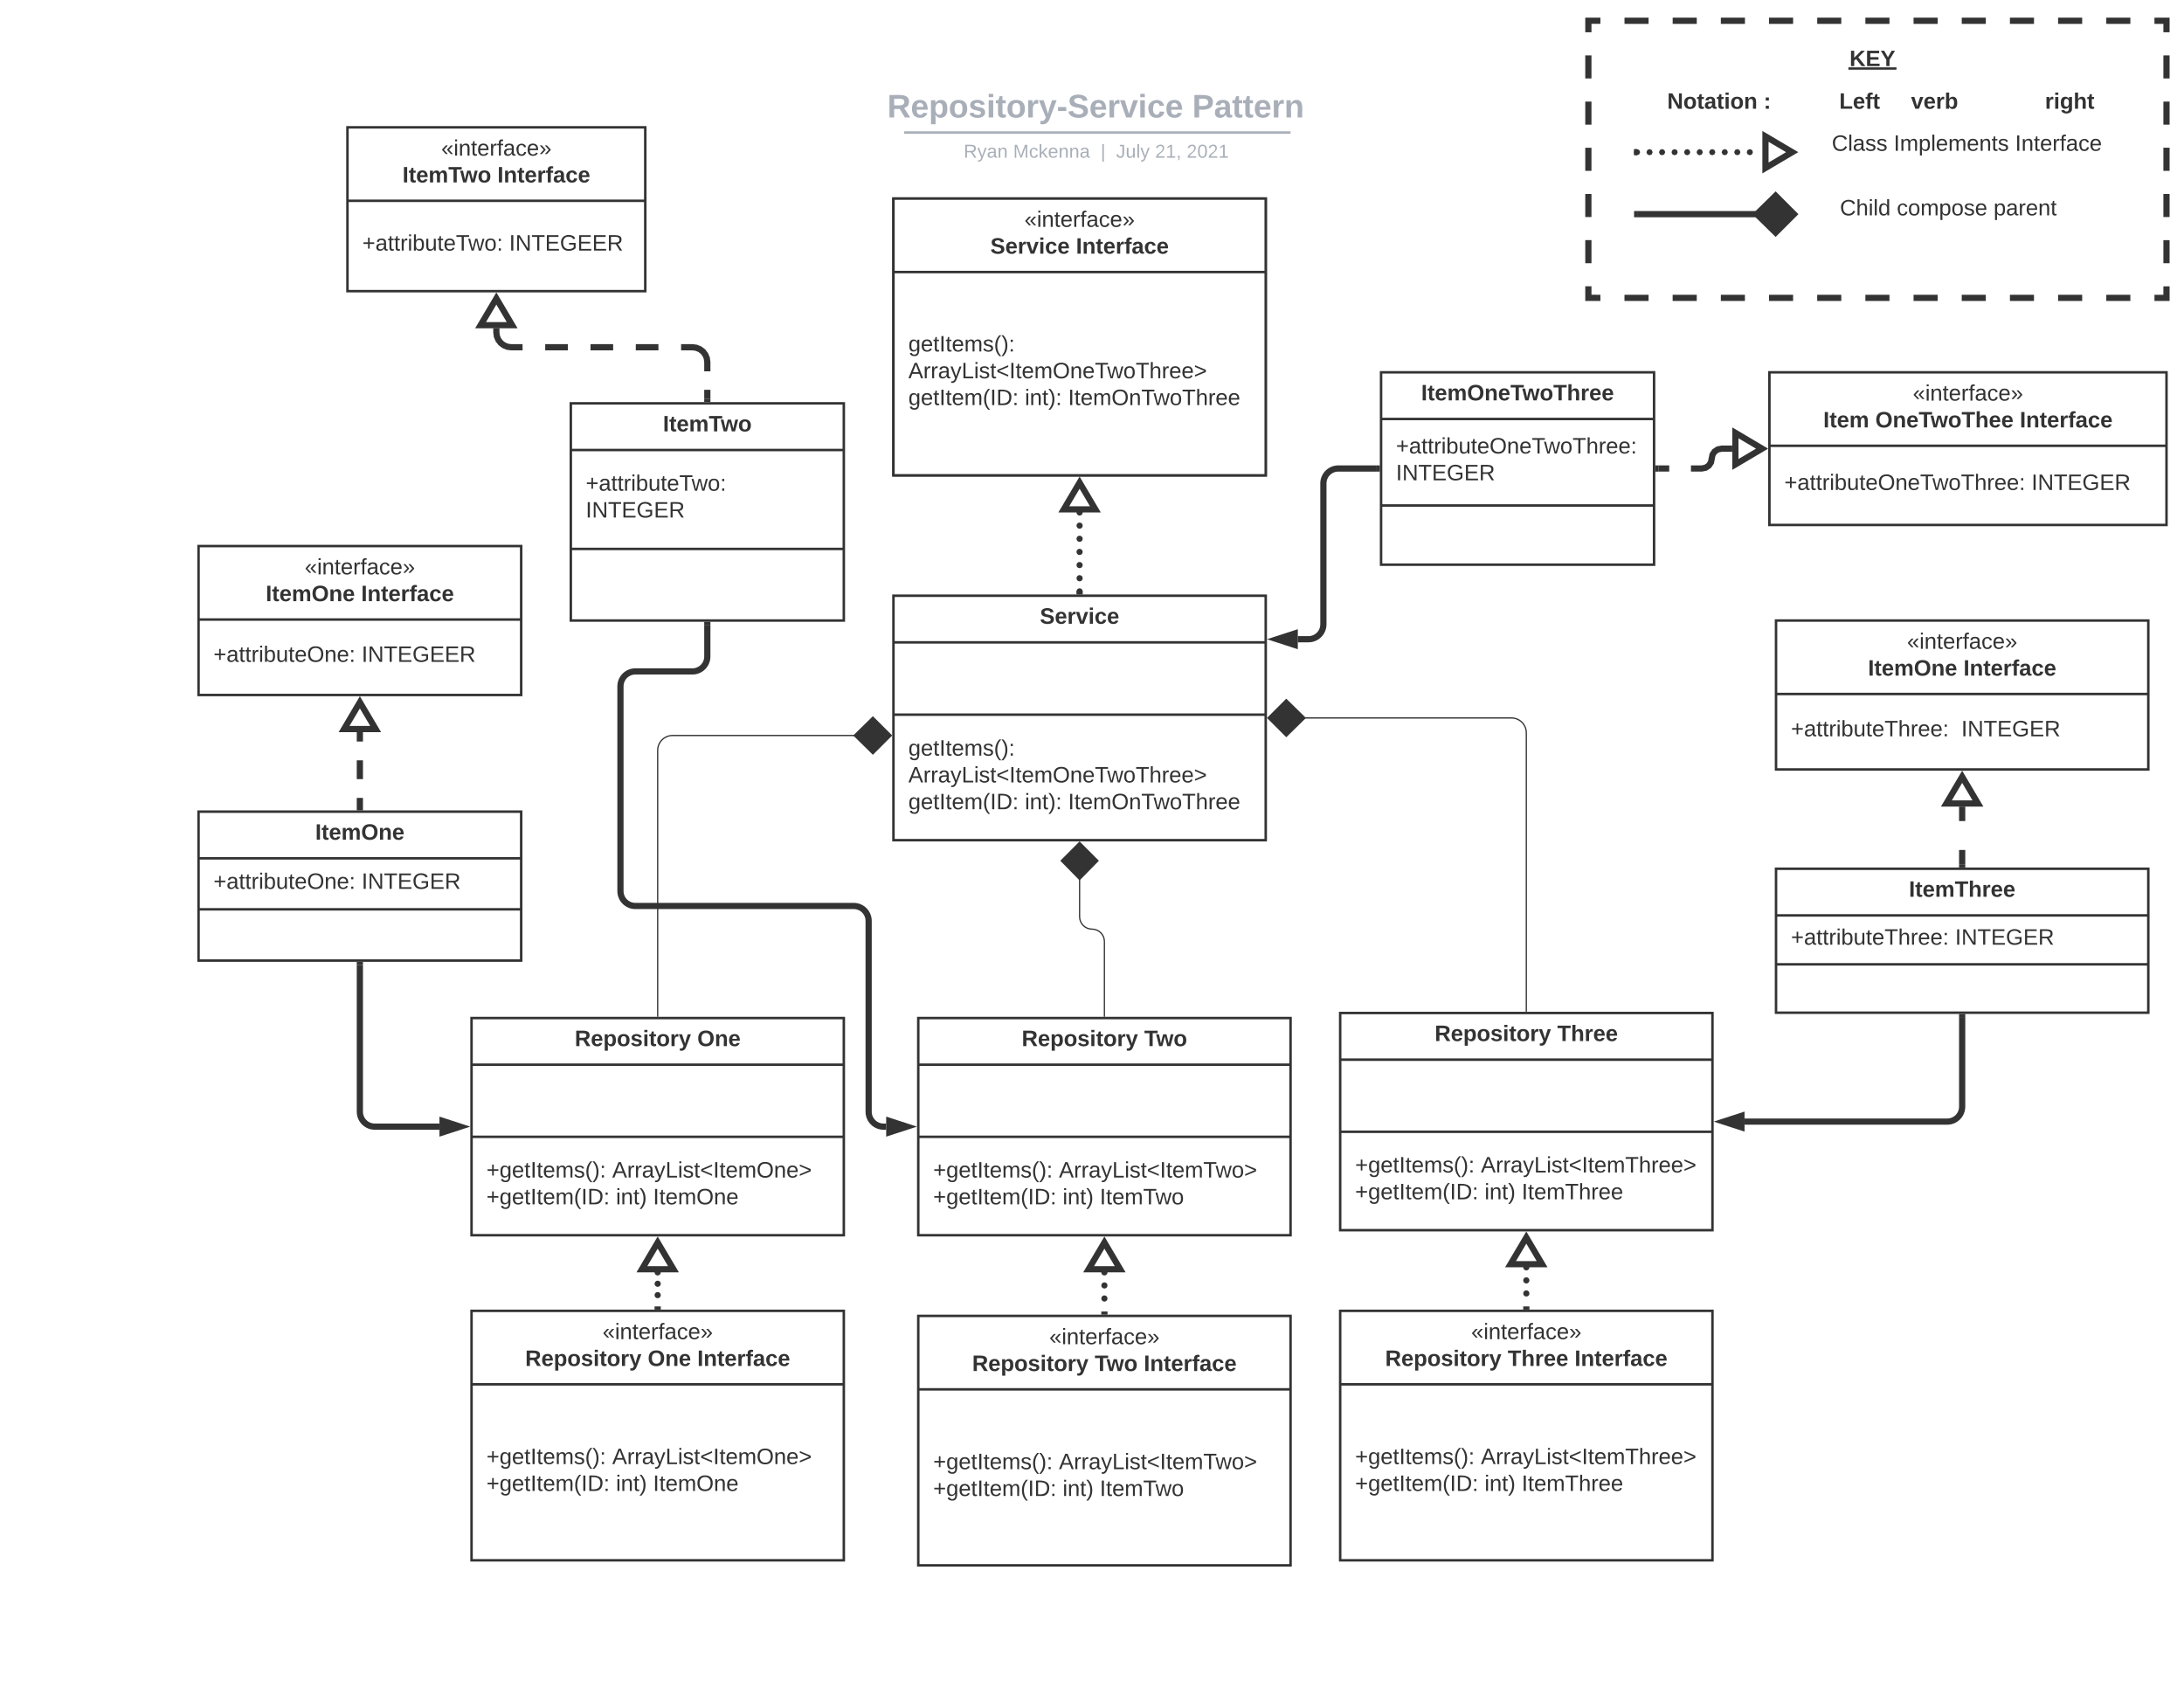 <svg xmlns="http://www.w3.org/2000/svg" xmlns:xlink="http://www.w3.org/1999/xlink" xmlns:lucid="lucid" width="1760" height="1360"><g transform="translate(0 0)" lucid:page-tab-id="HWEp-vi-RSFO"><path d="M720 160h300v223H720z" stroke="#333" stroke-width="2" fill="#fff"/><path d="M720 219.2h300" stroke="#333" stroke-width="2" fill="none"/><use xlink:href="#a" transform="matrix(1,0,0,1,728,168) translate(97.55 14.8)"/><use xlink:href="#b" transform="matrix(1,0,0,1,728,168) translate(70.075 36.4)"/><use xlink:href="#c" transform="matrix(1,0,0,1,728,168) translate(139.075 36.4)"/><use xlink:href="#d" transform="matrix(1,0,0,1,732,227.2) translate(0 56)"/><use xlink:href="#e" transform="matrix(1,0,0,1,732,227.2) translate(0 77.6)"/><use xlink:href="#f" transform="matrix(1,0,0,1,732,227.2) translate(0 99.2)"/><use xlink:href="#g" transform="matrix(1,0,0,1,732,227.2) translate(93.85 99.2)"/><use xlink:href="#h" transform="matrix(1,0,0,1,732,227.2) translate(128.75 99.2)"/><path d="M720 480h300v197H720z" stroke="#333" stroke-width="2" fill="#fff"/><path d="M720 517.6h300m-300 58.25h300" stroke="#333" stroke-width="2" fill="none"/><use xlink:href="#i" transform="matrix(1,0,0,1,728,488) translate(110 14.6)"/><use xlink:href="#d" transform="matrix(1,0,0,1,732,583.852) translate(0 25)"/><use xlink:href="#e" transform="matrix(1,0,0,1,732,583.852) translate(0 46.6)"/><use xlink:href="#f" transform="matrix(1,0,0,1,732,583.852) translate(0 68.2)"/><use xlink:href="#g" transform="matrix(1,0,0,1,732,583.852) translate(93.85 68.2)"/><use xlink:href="#h" transform="matrix(1,0,0,1,732,583.852) translate(128.75 68.2)"/><path d="M453.15 75c0-4.42 3.58-8 8-8h836.75c4.4 0 8 3.58 8 8v25.16c0 4.4-3.6 8-8 8H461.15c-4.42 0-8-3.6-8-8z" stroke="#000" stroke-opacity="0" stroke-width="2" fill="#fff" fill-opacity="0"/><use xlink:href="#j" transform="matrix(1,0,0,1,457.147,71) translate(257.879 23.658)"/><use xlink:href="#k" transform="matrix(1,0,0,1,457.147,71) translate(503.639 23.658)"/><path d="M729.63 106.8H1039M729.65 106.8h-1.02M1038.96 106.8h1.03" stroke="#a9afb8" stroke-width="2" fill="none"/><path d="M453.15 116.16c0-4.42 3.58-8 8-8h837.7c4.42 0 8 3.58 8 8V119c0 4.42-3.58 8-8 8h-837.7c-4.42 0-8-3.58-8-8z" stroke="#000" stroke-opacity="0" stroke-width="2" fill="#fff" fill-opacity="0"/><use xlink:href="#l" transform="matrix(1,0,0,1,457.147,112.155) translate(319.448 14.917)"/><use xlink:href="#m" transform="matrix(1,0,0,1,457.147,112.155) translate(359.346 14.917)"/><use xlink:href="#n" transform="matrix(1,0,0,1,457.147,112.155) translate(429.837 14.917)"/><use xlink:href="#o" transform="matrix(1,0,0,1,457.147,112.155) translate(442.286 14.917)"/><use xlink:href="#p" transform="matrix(1,0,0,1,457.147,112.155) translate(473.686 14.917)"/><use xlink:href="#q" transform="matrix(1,0,0,1,457.147,112.155) translate(499.18 14.917)"/><path d="M380 820.3h300v175H380z" stroke="#333" stroke-width="2" fill="#fff"/><path d="M380 857.9h300M380 916h300" stroke="#333" stroke-width="2" fill="none"/><use xlink:href="#r" transform="matrix(1,0,0,1,388,828.303) translate(75.15 14.6)"/><use xlink:href="#s" transform="matrix(1,0,0,1,388,828.303) translate(173.9 14.6)"/><use xlink:href="#t" transform="matrix(1,0,0,1,392,924.003) translate(0 24.8)"/><use xlink:href="#u" transform="matrix(1,0,0,1,392,924.003) translate(101.35 24.8)"/><use xlink:href="#v" transform="matrix(1,0,0,1,392,924.003) translate(0 46.4)"/><use xlink:href="#w" transform="matrix(1,0,0,1,392,924.003) translate(104.35 46.4)"/><use xlink:href="#x" transform="matrix(1,0,0,1,392,924.003) translate(134.25 46.4)"/><path d="M740 820.3h300v175H740z" stroke="#333" stroke-width="2" fill="#fff"/><path d="M740 857.9h300M740 916h300" stroke="#333" stroke-width="2" fill="none"/><use xlink:href="#r" transform="matrix(1,0,0,1,748,828.303) translate(75.35 14.6)"/><use xlink:href="#y" transform="matrix(1,0,0,1,748,828.303) translate(174.1 14.6)"/><use xlink:href="#t" transform="matrix(1,0,0,1,752,924.003) translate(0 24.8)"/><use xlink:href="#z" transform="matrix(1,0,0,1,752,924.003) translate(101.35 24.8)"/><use xlink:href="#v" transform="matrix(1,0,0,1,752,924.003) translate(0 46.4)"/><use xlink:href="#w" transform="matrix(1,0,0,1,752,924.003) translate(104.35 46.4)"/><use xlink:href="#A" transform="matrix(1,0,0,1,752,924.003) translate(134.25 46.4)"/><path d="M1080 816.24h300v175h-300z" stroke="#333" stroke-width="2" fill="#fff"/><path d="M1080 853.84h300m-300 58.1h300" stroke="#333" stroke-width="2" fill="none"/><use xlink:href="#r" transform="matrix(1,0,0,1,1088,824.235) translate(68.175 14.6)"/><use xlink:href="#B" transform="matrix(1,0,0,1,1088,824.235) translate(166.925 14.6)"/><use xlink:href="#t" transform="matrix(1,0,0,1,1092,919.935) translate(0 24.8)"/><use xlink:href="#C" transform="matrix(1,0,0,1,1092,919.935) translate(101.35 24.8)"/><use xlink:href="#v" transform="matrix(1,0,0,1,1092,919.935) translate(0 46.4)"/><use xlink:href="#w" transform="matrix(1,0,0,1,1092,919.935) translate(104.35 46.4)"/><use xlink:href="#D" transform="matrix(1,0,0,1,1092,919.935) translate(134.25 46.4)"/><path d="M688.63 592.63H542c-6.63 0-12 5.37-12 12V818.8" stroke="#333" fill="none"/><path d="M718.3 592.63l-14.86 14.85-15.15-14.85 15.14-14.85z" stroke="#333" fill="#333"/><path d="M530.5 819.3h-1v-.5h1z" fill="#333"/><path d="M870 708.38v30.27c0 5.52 4.48 10 10 10s10 4.48 10 10v60.15" stroke="#333" fill="none"/><path d="M870 678.7l14.85 14.86L870 708.7l-14.85-15.14z" stroke="#333" fill="#333"/><path d="M890.5 819.3h-1v-.5h1z" fill="#333"/><path d="M1051.38 578.5H1218c6.63 0 12 5.37 12 12v224.24" stroke="#333" fill="none"/><path d="M1021.7 578.5l14.86-14.85 15.15 14.85-15.14 14.85z" stroke="#333" fill="#333"/><path d="M1230.5 815.24h-1v-.52h1z" fill="#333"/><path d="M380 1056.24h300v201H380z" stroke="#333" stroke-width="2" fill="#fff"/><path d="M380 1115.44h300" stroke="#333" stroke-width="2" fill="none"/><use xlink:href="#a" transform="matrix(1,0,0,1,388,1064.235) translate(97.55 14.8)"/><use xlink:href="#E" transform="matrix(1,0,0,1,388,1064.235) translate(35.225 36.4)"/><use xlink:href="#F" transform="matrix(1,0,0,1,388,1064.235) translate(133.975 36.4)"/><use xlink:href="#G" transform="matrix(1,0,0,1,388,1064.235) translate(173.925 36.4)"/><use xlink:href="#t" transform="matrix(1,0,0,1,392,1123.435) translate(0 56.3)"/><use xlink:href="#u" transform="matrix(1,0,0,1,392,1123.435) translate(101.35 56.3)"/><use xlink:href="#v" transform="matrix(1,0,0,1,392,1123.435) translate(0 77.9)"/><use xlink:href="#w" transform="matrix(1,0,0,1,392,1123.435) translate(104.35 77.9)"/><use xlink:href="#x" transform="matrix(1,0,0,1,392,1123.435) translate(134.25 77.9)"/><path d="M740 1060.3h300v201H740z" stroke="#333" stroke-width="2" fill="#fff"/><path d="M740 1119.5h300" stroke="#333" stroke-width="2" fill="none"/><use xlink:href="#a" transform="matrix(1,0,0,1,748,1068.303) translate(97.55 14.8)"/><use xlink:href="#E" transform="matrix(1,0,0,1,748,1068.303) translate(35.425 36.4)"/><use xlink:href="#H" transform="matrix(1,0,0,1,748,1068.303) translate(134.175 36.4)"/><use xlink:href="#G" transform="matrix(1,0,0,1,748,1068.303) translate(173.725 36.4)"/><use xlink:href="#t" transform="matrix(1,0,0,1,752,1127.503) translate(0 56.3)"/><use xlink:href="#z" transform="matrix(1,0,0,1,752,1127.503) translate(101.35 56.3)"/><use xlink:href="#v" transform="matrix(1,0,0,1,752,1127.503) translate(0 77.9)"/><use xlink:href="#w" transform="matrix(1,0,0,1,752,1127.503) translate(104.35 77.9)"/><use xlink:href="#A" transform="matrix(1,0,0,1,752,1127.503) translate(134.25 77.9)"/><path d="M1080 1056.24h300v201h-300z" stroke="#333" stroke-width="2" fill="#fff"/><path d="M1080 1115.44h300" stroke="#333" stroke-width="2" fill="none"/><use xlink:href="#a" transform="matrix(1,0,0,1,1088,1064.235) translate(97.55 14.8)"/><use xlink:href="#E" transform="matrix(1,0,0,1,1088,1064.235) translate(28.25 36.4)"/><use xlink:href="#I" transform="matrix(1,0,0,1,1088,1064.235) translate(127 36.4)"/><use xlink:href="#G" transform="matrix(1,0,0,1,1088,1064.235) translate(180.9 36.4)"/><use xlink:href="#t" transform="matrix(1,0,0,1,1092,1123.435) translate(0 56.3)"/><use xlink:href="#C" transform="matrix(1,0,0,1,1092,1123.435) translate(101.35 56.3)"/><use xlink:href="#v" transform="matrix(1,0,0,1,1092,1123.435) translate(0 77.9)"/><use xlink:href="#w" transform="matrix(1,0,0,1,1092,1123.435) translate(104.35 77.9)"/><use xlink:href="#D" transform="matrix(1,0,0,1,1092,1123.435) translate(134.25 77.9)"/><path d="M872.5 412.93c0 1.38-1.12 2.5-2.5 2.5s-2.5-1.12-2.5-2.5 1.12-2.5 2.5-2.5 2.5 1.12 2.5 2.5zm0 10.6c0 1.38-1.12 2.5-2.5 2.5s-2.5-1.12-2.5-2.5c0-1.4 1.12-2.5 2.5-2.5s2.5 1.1 2.5 2.5zm0 10.6c0 1.37-1.12 2.5-2.5 2.5s-2.5-1.13-2.5-2.5c0-1.4 1.12-2.5 2.5-2.5s2.5 1.1 2.5 2.5zm0 10.58c0 1.4-1.12 2.5-2.5 2.5s-2.5-1.1-2.5-2.5c0-1.37 1.12-2.5 2.5-2.5s2.5 1.13 2.5 2.5zm0 10.6c0 1.4-1.12 2.5-2.5 2.5s-2.5-1.1-2.5-2.5c0-1.37 1.12-2.5 2.5-2.5s2.5 1.13 2.5 2.5zm0 10.6c0 1.4-1.12 2.5-2.5 2.5s-2.5-1.1-2.5-2.5c0-1.38 1.12-2.5 2.5-2.5s2.5 1.12 2.5 2.5zm0 10.6c0 1.38-1.12 2.5-2.5 2.5s-2.5-1.12-2.5-2.5 1.12-2.5 2.5-2.5 2.5 1.12 2.5 2.5z" fill="#333"/><path d="M870 388.9l12.73 21.53h-25.46z" stroke="#333" stroke-width="5" fill="#fff"/><path d="M872.5 479h-5v-2.56h5zM532.5 1025.23c0 1.38-1.12 2.5-2.5 2.5s-2.5-1.12-2.5-2.5 1.12-2.5 2.5-2.5 2.5 1.12 2.5 2.5zm0 9.17c0 1.38-1.12 2.5-2.5 2.5s-2.5-1.12-2.5-2.5 1.12-2.5 2.5-2.5 2.5 1.12 2.5 2.5zm0 9.17c0 1.38-1.12 2.5-2.5 2.5s-2.5-1.12-2.5-2.5 1.12-2.5 2.5-2.5 2.5 1.12 2.5 2.5z" fill="#333"/><path d="M530 1001.2l12.73 21.53h-25.46z" stroke="#333" stroke-width="5" fill="#fff"/><path d="M532.5 1055.24h-5v-2.57h5zM892.5 1025.23c0 1.38-1.12 2.5-2.5 2.5s-2.5-1.12-2.5-2.5 1.12-2.5 2.5-2.5 2.5 1.12 2.5 2.5zm0 10.53c0 1.38-1.12 2.5-2.5 2.5s-2.5-1.12-2.5-2.5 1.12-2.5 2.5-2.5 2.5 1.12 2.5 2.5zm0 10.52c0 1.38-1.12 2.5-2.5 2.5s-2.5-1.12-2.5-2.5 1.12-2.5 2.5-2.5 2.5 1.12 2.5 2.5z" fill="#333"/><path d="M890 1001.2l12.73 21.53h-25.46z" stroke="#333" stroke-width="5" fill="#fff"/><path d="M892.5 1059.3h-5v-2.56h5zM1232.5 1021.16c0 1.4-1.12 2.5-2.5 2.5s-2.5-1.1-2.5-2.5c0-1.38 1.12-2.5 2.5-2.5s2.5 1.12 2.5 2.5zm0 10.53c0 1.37-1.12 2.5-2.5 2.5s-2.5-1.13-2.5-2.5c0-1.4 1.12-2.5 2.5-2.5s2.5 1.1 2.5 2.5zm0 10.5c0 1.4-1.12 2.5-2.5 2.5s-2.5-1.1-2.5-2.5c0-1.37 1.12-2.5 2.5-2.5s2.5 1.13 2.5 2.5z" fill="#333"/><path d="M1230 997.15l12.73 21.5h-25.46z" stroke="#333" stroke-width="5" fill="#fff"/><path d="M1232.5 1055.24h-5v-2.57h5z" fill="#333"/><path d="M160 654h260v120H160z" stroke="#333" stroke-width="2" fill="#fff"/><path d="M160 691.6h260m-260 41.1h260" stroke="#333" stroke-width="2" fill="none"/><use xlink:href="#J" transform="matrix(1,0,0,1,168,662) translate(86.05 14.6)"/><use xlink:href="#K" transform="matrix(1,0,0,1,172,699.6) translate(0 16.6)"/><use xlink:href="#L" transform="matrix(1,0,0,1,172,699.6) translate(119.4 16.6)"/><path d="M160 440h260v120H160z" stroke="#333" stroke-width="2" fill="#fff"/><path d="M160 499.2h260" stroke="#333" stroke-width="2" fill="none"/><use xlink:href="#M" transform="matrix(1,0,0,1,168,448) translate(77.55 14.8)"/><use xlink:href="#N" transform="matrix(1,0,0,1,168,448) translate(46.125 36.4)"/><use xlink:href="#O" transform="matrix(1,0,0,1,168,448) translate(123.025 36.4)"/><use xlink:href="#K" transform="matrix(1,0,0,1,172,507.2) translate(0 26.1)"/><use xlink:href="#P" transform="matrix(1,0,0,1,172,507.2) translate(119.4 26.1)"/><path d="M290 589.93v7.57m0 15.14v15.15m0 15.13v7.57" stroke="#333" stroke-width="5" fill="none"/><path d="M290 565.9l12.73 21.53h-25.46z" stroke="#333" stroke-width="5" fill="#fff"/><path d="M292.5 653h-5v-2.56h5z" fill="#333"/><path d="M290 777.5v118.3c0 6.63 5.37 12 12 12h52.14" stroke="#333" stroke-width="5" fill="none"/><path d="M292.5 777.56h-5V775h5z" fill="#333"/><path d="M370.9 907.8l-14.26 4.64v-9.27z" stroke="#333" stroke-width="5" fill="#333"/><path d="M1280 16.72h465.9V240H1280z" fill="#fff"/><path d="M1309.12 16.72h19.4m19.42 0h19.42m19.4 0h19.42m19.4 0H1445m19.42 0h19.4m19.42 0h19.4m19.43 0h19.4m19.42 0h19.4m19.42 0h19.4m19.42 0h19.4m19.43 0h19.4m19.42 0h9.7v9.3m0 18.6v18.6m0 18.62v18.6m0 18.6v18.62m0 18.6v18.62m0 18.6v18.6m0 18.62v9.3h-9.7m-19.42 0h-19.4m-19.43 0h-19.4m-19.42 0h-19.4m-19.43 0h-19.4m-19.42 0h-19.4m-19.43 0h-19.4m-19.42 0h-19.4m-19.43 0h-19.4m-19.42 0h-19.4m-19.42 0h-19.42m-19.4 0h-19.42m-19.4 0H1280v-9.3m0-18.6v-18.62m0-18.6v-18.6m0-18.62v-18.6m0-18.6V81.83m0-18.6v-18.6m0-18.62v-9.3h9.7" stroke="#333" stroke-width="5" fill="none"/><use xlink:href="#Q" transform="matrix(1,0,0,1,1285,21.716) translate(83.155 99.8)"/><use xlink:href="#R" transform="matrix(1,0,0,1,1285,21.716) translate(119.155 99.8)"/><use xlink:href="#R" transform="matrix(1,0,0,1,1285,21.716) translate(155.155 99.8)"/><use xlink:href="#S" transform="matrix(1,0,0,1,1285,21.716) translate(191.155 99.8)"/><use xlink:href="#T" transform="matrix(1,0,0,1,1285,21.716) translate(241.055 99.8)"/><use xlink:href="#U" transform="matrix(1,0,0,1,1285,21.716) translate(338.905 99.8)"/><use xlink:href="#V" transform="matrix(1,0,0,1,1285,21.716) translate(228 121.4)"/><path d="M1411.9 120.84l.72 1.77-.73 1.78-1.78.73-1.77-.72-.73-1.77.73-1.76 1.77-.73zm-10.1 0l.72 1.77-.73 1.78-1.78.73-1.77-.72-.73-1.77.73-1.76 1.77-.73zm-10.1 0l.72 1.77-.73 1.78-1.78.73-1.77-.72-.73-1.77.73-1.76 1.77-.73zm-10.1 0l.72 1.77-.73 1.78-1.78.73-1.77-.72-.73-1.77.73-1.76 1.77-.73zm-10.1 0l.72 1.77-.73 1.78-1.78.73-1.77-.72-.73-1.77.73-1.76 1.77-.73zm-10.1 0l.72 1.77-.73 1.78-1.78.73-1.77-.72-.73-1.77.73-1.76 1.77-.73zm-10.12 0l.74 1.77-.74 1.78-1.76.73-1.77-.72-.73-1.77.73-1.76 1.77-.73zm-10.1 0l.74 1.77-.74 1.78-1.76.73-1.77-.72-.73-1.77.73-1.76 1.77-.73zm-10.1 0l.74 1.77-.74 1.78-1.76.73-1.77-.72-.73-1.77.73-1.76 1.77-.73zm-10.1 0l.74 1.77-.74 1.78-1.76.73-1.77-.72-.73-1.77.73-1.76 1.77-.73z" fill="#333"/><path d="M1319.28 125.1h-2.56v-5h2.56z" fill="#333"/><path d="M1444.24 122.6l-21.52 12.74v-25.46z" fill="#fff"/><path d="M1449.15 122.6l-28.93 17.12V105.5zm-23.93 8.35l14.1-8.34-14.1-8.33zM1417.4 175.06h-98.06v-5h98.06z" fill="#333"/><path d="M1319.4 175.06h-2.56v-5h2.57zM1445.74 172.56l-14.85 14.85-15.16-14.84 15.15-14.85z" fill="#333"/><path d="M1449.27 172.56l-18.36 18.37-18.73-18.37 18.74-18.37zm-29.96 0l11.57 11.33 11.33-11.34-11.33-11.33z" fill="#333"/><g><use xlink:href="#W" transform="matrix(1,0,0,1,1431.722,161.759) translate(0.005 14.4)"/></g><path d="M1470.6 154.12h198.74v45.7H1470.6z" fill="#fff" fill-opacity="0"/><g><use xlink:href="#X" transform="matrix(1,0,0,1,1475.594,159.121) translate(7.125 14.4)"/><use xlink:href="#Y" transform="matrix(1,0,0,1,1475.594,159.121) translate(52.975 14.4)"/><use xlink:href="#Z" transform="matrix(1,0,0,1,1475.594,159.121) translate(130.925 14.4)"/></g><path d="M1294.67 68.24h436.56v34.35h-436.56z" fill="#fff" fill-opacity="0"/><g><use xlink:href="#aa" transform="matrix(1,0,0,1,1299.665,73.243) translate(38.85 14.4)"/><use xlink:href="#ab" transform="matrix(1,0,0,1,1299.665,73.243) translate(43.85 14.4)"/><use xlink:href="#ac" transform="matrix(1,0,0,1,1299.665,73.243) translate(121.55 14.4)"/><use xlink:href="#ad" transform="matrix(1,0,0,1,1299.665,73.243) translate(182.5 14.4)"/><use xlink:href="#ae" transform="matrix(1,0,0,1,1299.665,73.243) translate(240.35 14.4)"/><use xlink:href="#af" transform="matrix(1,0,0,1,1299.665,73.243) translate(348.3 14.4)"/></g><path d="M1449.42 33.9h118.9v34.34h-118.9z" fill="#fff" fill-opacity="0"/><g><use xlink:href="#ag" transform="matrix(1,0,0,1,1454.417,38.892) translate(36.025 14.4)"/></g><path d="M1431.23 700h300v116h-300z" stroke="#333" stroke-width="2" fill="#fff"/><path d="M1431.23 737.6h300m-300 39.42h300" stroke="#333" stroke-width="2" fill="none"/><g><use xlink:href="#ah" transform="matrix(1,0,0,1,1439.231,708) translate(99.075 14.6)"/></g><g><use xlink:href="#ai" transform="matrix(1,0,0,1,1443.231,745.6) translate(0 15.6)"/><use xlink:href="#L" transform="matrix(1,0,0,1,1443.231,745.6) translate(132.3 15.6)"/></g><path d="M1431.23 500h300v120h-300z" stroke="#333" stroke-width="2" fill="#fff"/><path d="M1431.23 559.2h300" stroke="#333" stroke-width="2" fill="none"/><g><use xlink:href="#M" transform="matrix(1,0,0,1,1439.231,508) translate(97.55 14.8)"/><use xlink:href="#N" transform="matrix(1,0,0,1,1439.231,508) translate(66.125 36.4)"/><use xlink:href="#O" transform="matrix(1,0,0,1,1439.231,508) translate(143.025 36.4)"/></g><g><use xlink:href="#aj" transform="matrix(1,0,0,1,1443.231,567.2) translate(0 26.1)"/><use xlink:href="#L" transform="matrix(1,0,0,1,1443.231,567.2) translate(137.3 26.1)"/></g><path d="M1581.23 649.93v11.64m0 23.3v11.63" stroke="#333" stroke-width="5" fill="none"/><path d="M1581.23 625.9l12.73 21.53h-25.46z" stroke="#333" stroke-width="5" fill="#fff"/><path d="M1583.73 699h-5v-2.56h5z" fill="#333"/><path d="M1581.23 819.5v72.24c0 6.62-5.37 12-12 12h-163.37" stroke="#333" stroke-width="5" fill="none"/><path d="M1583.73 819.56h-5V817h5z" fill="#333"/><path d="M1389.1 903.74l14.26-4.64v9.27z" stroke="#333" stroke-width="5" fill="#333"/><path d="M460 325h220v175H460z" stroke="#333" stroke-width="2" fill="#fff"/><path d="M460 362.6h220m-220 79.7h220" stroke="#333" stroke-width="2" fill="none"/><g><use xlink:href="#ak" transform="matrix(1,0,0,1,468,333) translate(66.25 14.6)"/></g><g><use xlink:href="#al" transform="matrix(1,0,0,1,472,370.6) translate(0 24.8)"/><use xlink:href="#L" transform="matrix(1,0,0,1,472,370.6) translate(0 46.4)"/></g><path d="M280 102.6h240v132H280z" stroke="#333" stroke-width="2" fill="#fff"/><path d="M280 161.8h240" stroke="#333" stroke-width="2" fill="none"/><g><use xlink:href="#M" transform="matrix(1,0,0,1,288,110.594) translate(67.55 14.8)"/><use xlink:href="#am" transform="matrix(1,0,0,1,288,110.594) translate(36.325 36.4)"/><use xlink:href="#O" transform="matrix(1,0,0,1,288,110.594) translate(112.825 36.4)"/></g><g><use xlink:href="#an" transform="matrix(1,0,0,1,292,169.794) translate(0 32.1)"/><use xlink:href="#P" transform="matrix(1,0,0,1,292,169.794) translate(118.3 32.1)"/></g><path d="M400 264.52v3.28l.4 3.1 1.2 2.9 1.9 2.48 2.5 1.92 2.9 1.2 3.1.4h9.12m18.25 0h18.25m18.25 0h18.25m18.25 0h18.25m18.25 0H558l3.1.4 2.9 1.2 2.5 1.9 1.9 2.5 1.2 2.88.4 3.12v7.42m0 14.85v7.43" stroke="#333" stroke-width="5" fill="none"/><path d="M400 240.5l12.73 21.52h-25.46z" stroke="#333" stroke-width="5" fill="#fff"/><path d="M572.5 324h-5v-2.56h5z" fill="#333"/><path d="M570 503.5V529c0 6.63-5.37 12-12 12h-46c-6.63 0-12 5.37-12 12v165c0 6.63 5.37 12 12 12h176c6.63 0 12 5.37 12 12v153.8c0 6.63 5.37 12 12 12h2.14" stroke="#333" stroke-width="5" fill="none"/><path d="M572.5 503.56h-5V501h5z" fill="#333"/><path d="M730.9 907.8l-14.26 4.64v-9.27z" stroke="#333" stroke-width="5" fill="#333"/><path d="M1425.9 300h320v123h-320z" stroke="#333" stroke-width="2" fill="#fff"/><path d="M1425.9 359.2h320" stroke="#333" stroke-width="2" fill="none"/><g><use xlink:href="#M" transform="matrix(1,0,0,1,1433.896,308) translate(107.55 14.8)"/><use xlink:href="#ao" transform="matrix(1,0,0,1,1433.896,308) translate(35.4 36.4)"/><use xlink:href="#ap" transform="matrix(1,0,0,1,1433.896,308) translate(77.35 36.4)"/><use xlink:href="#aq" transform="matrix(1,0,0,1,1433.896,308) translate(193.75 36.4)"/></g><g><use xlink:href="#ar" transform="matrix(1,0,0,1,1437.896,367.2) translate(0 27.6)"/><use xlink:href="#L" transform="matrix(1,0,0,1,1437.896,367.2) translate(199.2 27.6)"/></g><path d="M720 160h300v223H720z" stroke="#333" stroke-width="2" fill="#fff"/><path d="M720 219.2h300" stroke="#333" stroke-width="2" fill="none"/><g><use xlink:href="#M" transform="matrix(1,0,0,1,728,168) translate(97.55 14.8)"/><use xlink:href="#as" transform="matrix(1,0,0,1,728,168) translate(70.075 36.4)"/><use xlink:href="#O" transform="matrix(1,0,0,1,728,168) translate(139.075 36.4)"/></g><g><use xlink:href="#at" transform="matrix(1,0,0,1,732,227.2) translate(0 56)"/><use xlink:href="#au" transform="matrix(1,0,0,1,732,227.2) translate(0 77.6)"/><use xlink:href="#av" transform="matrix(1,0,0,1,732,227.2) translate(0 99.2)"/><use xlink:href="#aw" transform="matrix(1,0,0,1,732,227.2) translate(93.85 99.2)"/><use xlink:href="#ax" transform="matrix(1,0,0,1,732,227.2) translate(128.75 99.2)"/></g><path d="M1112.95 300h220v155h-220z" stroke="#333" stroke-width="2" fill="#fff"/><path d="M1112.95 337.6h220m-220 69.7h220" stroke="#333" stroke-width="2" fill="none"/><g><use xlink:href="#ay" transform="matrix(1,0,0,1,1120.948,308) translate(24.325 14.6)"/></g><g><use xlink:href="#az" transform="matrix(1,0,0,1,1124.948,345.6) translate(0 19.8)"/><use xlink:href="#L" transform="matrix(1,0,0,1,1124.948,345.6) translate(0 41.4)"/></g><path d="M1395.97 361.5h-8.55l-3.1.63-2.55 1.7-1.72 2.56-.63 3.1-.63 3.1-1.72 2.56-2.54 1.7-3.12.64h-8.74m-17.5 0h-8.73" stroke="#333" stroke-width="5" fill="none"/><path d="M1419.98 361.5l-21.5 12.73v-25.46z" stroke="#333" stroke-width="5" fill="#fff"/><path d="M1336.5 380h-2.55v-5h2.56z" fill="#333"/><path d="M1109.45 377.5h-30.98c-6.62 0-12 5.37-12 12v113.56c0 6.63-5.37 12-12 12h-8.6" stroke="#333" stroke-width="5" fill="none"/><path d="M1111.95 380h-2.57v-5h2.57z" fill="#333"/><path d="M1029.1 515.06l14.26-4.63v9.27z" stroke="#333" stroke-width="5" fill="#333"/><defs><path fill="#333" d="M156-25L96-89v-11l60-65h29v5l-59 66 60 64v5h-30zm-82 0L15-89v-11l59-65h29v5L44-94l59 64v5H74" id="aA"/><path fill="#333" d="M24-231v-30h32v30H24zM24 0v-190h32V0H24" id="aB"/><path fill="#333" d="M117-194c89-4 53 116 60 194h-32v-121c0-31-8-49-39-48C34-167 62-67 57 0H25l-1-190h30c1 10-1 24 2 32 11-22 29-35 61-36" id="aC"/><path fill="#333" d="M59-47c-2 24 18 29 38 22v24C64 9 27 4 27-40v-127H5v-23h24l9-43h21v43h35v23H59v120" id="aD"/><path fill="#333" d="M100-194c63 0 86 42 84 106H49c0 40 14 67 53 68 26 1 43-12 49-29l28 8c-11 28-37 45-77 45C44 4 14-33 15-96c1-61 26-98 85-98zm52 81c6-60-76-77-97-28-3 7-6 17-6 28h103" id="aE"/><path fill="#333" d="M114-163C36-179 61-72 57 0H25l-1-190h30c1 12-1 29 2 39 6-27 23-49 58-41v29" id="aF"/><path fill="#333" d="M101-234c-31-9-42 10-38 44h38v23H63V0H32v-167H5v-23h27c-7-52 17-82 69-68v24" id="aG"/><path fill="#333" d="M141-36C126-15 110 5 73 4 37 3 15-17 15-53c-1-64 63-63 125-63 3-35-9-54-41-54-24 1-41 7-42 31l-33-3c5-37 33-52 76-52 45 0 72 20 72 64v82c-1 20 7 32 28 27v20c-31 9-61-2-59-35zM48-53c0 20 12 33 32 33 41-3 63-29 60-74-43 2-92-5-92 41" id="aH"/><path fill="#333" d="M96-169c-40 0-48 33-48 73s9 75 48 75c24 0 41-14 43-38l32 2c-6 37-31 61-74 61-59 0-76-41-82-99-10-93 101-131 147-64 4 7 5 14 7 22l-32 3c-4-21-16-35-41-35" id="aI"/><path fill="#333" d="M126-25H97v-5l59-64-59-66v-5h29l60 65v11zm-82 0H15v-5l59-64-59-66v-5h29l59 65v11" id="aJ"/><g id="a"><use transform="matrix(0.05,0,0,0.05,0,0)" xlink:href="#aA"/><use transform="matrix(0.05,0,0,0.05,10,0)" xlink:href="#aB"/><use transform="matrix(0.05,0,0,0.05,13.95,0)" xlink:href="#aC"/><use transform="matrix(0.05,0,0,0.05,23.95,0)" xlink:href="#aD"/><use transform="matrix(0.05,0,0,0.05,28.95,0)" xlink:href="#aE"/><use transform="matrix(0.05,0,0,0.05,38.95,0)" xlink:href="#aF"/><use transform="matrix(0.05,0,0,0.05,44.9,0)" xlink:href="#aG"/><use transform="matrix(0.05,0,0,0.05,49.9,0)" xlink:href="#aH"/><use transform="matrix(0.05,0,0,0.05,59.9,0)" xlink:href="#aI"/><use transform="matrix(0.05,0,0,0.05,68.9,0)" xlink:href="#aE"/><use transform="matrix(0.05,0,0,0.05,78.9,0)" xlink:href="#aJ"/></g><path fill="#333" d="M169-182c-1-43-94-46-97-3 18 66 151 10 154 114 3 95-165 93-204 36-6-8-10-19-12-30l50-8c3 46 112 56 116 5-17-69-150-10-154-114-4-87 153-88 188-35 5 8 8 18 10 28" id="aK"/><path fill="#333" d="M185-48c-13 30-37 53-82 52C43 2 14-33 14-96s30-98 90-98c62 0 83 45 84 108H66c0 31 8 55 39 56 18 0 30-7 34-22zm-45-69c5-46-57-63-70-21-2 6-4 13-4 21h74" id="aL"/><path fill="#333" d="M135-150c-39-12-60 13-60 57V0H25l-1-190h47c2 13-1 29 3 40 6-28 27-53 61-41v41" id="aM"/><path fill="#333" d="M128 0H69L1-190h53L99-40l48-150h52" id="aN"/><path fill="#333" d="M25-224v-37h50v37H25zM25 0v-190h50V0H25" id="aO"/><path fill="#333" d="M190-63c-7 42-38 67-86 67-59 0-84-38-90-98-12-110 154-137 174-36l-49 2c-2-19-15-32-35-32-30 0-35 28-38 64-6 74 65 87 74 30" id="aP"/><g id="b"><use transform="matrix(0.05,0,0,0.05,0,0)" xlink:href="#aK"/><use transform="matrix(0.05,0,0,0.05,12,0)" xlink:href="#aL"/><use transform="matrix(0.05,0,0,0.05,22,0)" xlink:href="#aM"/><use transform="matrix(0.05,0,0,0.05,29,0)" xlink:href="#aN"/><use transform="matrix(0.05,0,0,0.05,39,0)" xlink:href="#aO"/><use transform="matrix(0.05,0,0,0.05,44,0)" xlink:href="#aP"/><use transform="matrix(0.05,0,0,0.05,54,0)" xlink:href="#aL"/></g><path fill="#333" d="M24 0v-248h52V0H24" id="aQ"/><path fill="#333" d="M135-194c87-1 58 113 63 194h-50c-7-57 23-157-34-157-59 0-34 97-39 157H25l-1-190h47c2 12-1 28 3 38 12-26 28-41 61-42" id="aR"/><path fill="#333" d="M115-3C79 11 28 4 28-45v-112H4v-33h27l15-45h31v45h36v33H77v99c-1 23 16 31 38 25v30" id="aS"/><path fill="#333" d="M121-226c-27-7-43 5-38 36h38v33H83V0H34v-157H6v-33h28c-9-59 32-81 87-68v32" id="aT"/><path fill="#333" d="M133-34C117-15 103 5 69 4 32 3 11-16 11-54c-1-60 55-63 116-61 1-26-3-47-28-47-18 1-26 9-28 27l-52-2c7-38 36-58 82-57s74 22 75 68l1 82c-1 14 12 18 25 15v27c-30 8-71 5-69-32zm-48 3c29 0 43-24 42-57-32 0-66-3-65 30 0 17 8 27 23 27" id="aU"/><g id="c"><use transform="matrix(0.05,0,0,0.05,0,0)" xlink:href="#aQ"/><use transform="matrix(0.05,0,0,0.05,5,0)" xlink:href="#aR"/><use transform="matrix(0.05,0,0,0.05,15.95,0)" xlink:href="#aS"/><use transform="matrix(0.05,0,0,0.05,21.9,0)" xlink:href="#aL"/><use transform="matrix(0.05,0,0,0.05,31.9,0)" xlink:href="#aM"/><use transform="matrix(0.05,0,0,0.05,38.9,0)" xlink:href="#aT"/><use transform="matrix(0.05,0,0,0.05,44.85,0)" xlink:href="#aU"/><use transform="matrix(0.05,0,0,0.05,54.85,0)" xlink:href="#aP"/><use transform="matrix(0.05,0,0,0.05,64.85,0)" xlink:href="#aL"/></g><path fill="#333" d="M177-190C167-65 218 103 67 71c-23-6-38-20-44-43l32-5c15 47 100 32 89-28v-30C133-14 115 1 83 1 29 1 15-40 15-95c0-56 16-97 71-98 29-1 48 16 59 35 1-10 0-23 2-32h30zM94-22c36 0 50-32 50-73 0-42-14-75-50-75-39 0-46 34-46 75s6 73 46 73" id="aV"/><path fill="#333" d="M33 0v-248h34V0H33" id="aW"/><path fill="#333" d="M210-169c-67 3-38 105-44 169h-31v-121c0-29-5-50-35-48C34-165 62-65 56 0H25l-1-190h30c1 10-1 24 2 32 10-44 99-50 107 0 11-21 27-35 58-36 85-2 47 119 55 194h-31v-121c0-29-5-49-35-48" id="aX"/><path fill="#333" d="M135-143c-3-34-86-38-87 0 15 53 115 12 119 90S17 21 10-45l28-5c4 36 97 45 98 0-10-56-113-15-118-90-4-57 82-63 122-42 12 7 21 19 24 35" id="aY"/><path fill="#333" d="M87 75C49 33 22-17 22-94c0-76 28-126 65-167h31c-38 41-64 92-64 168S80 34 118 75H87" id="aZ"/><path fill="#333" d="M33-261c38 41 65 92 65 168S71 34 33 75H2C39 34 66-17 66-93S39-220 2-261h31" id="ba"/><path fill="#333" d="M33-154v-36h34v36H33zM33 0v-36h34V0H33" id="bb"/><g id="d"><use transform="matrix(0.05,0,0,0.05,0,0)" xlink:href="#aV"/><use transform="matrix(0.05,0,0,0.05,10,0)" xlink:href="#aE"/><use transform="matrix(0.05,0,0,0.05,20,0)" xlink:href="#aD"/><use transform="matrix(0.05,0,0,0.05,25,0)" xlink:href="#aW"/><use transform="matrix(0.05,0,0,0.05,30,0)" xlink:href="#aD"/><use transform="matrix(0.05,0,0,0.05,35,0)" xlink:href="#aE"/><use transform="matrix(0.05,0,0,0.05,45,0)" xlink:href="#aX"/><use transform="matrix(0.05,0,0,0.05,59.95,0)" xlink:href="#aY"/><use transform="matrix(0.05,0,0,0.05,68.95,0)" xlink:href="#aZ"/><use transform="matrix(0.05,0,0,0.05,74.9,0)" xlink:href="#ba"/><use transform="matrix(0.05,0,0,0.05,80.85,0)" xlink:href="#bb"/></g><path fill="#333" d="M205 0l-28-72H64L36 0H1l101-248h38L239 0h-34zm-38-99l-47-123c-12 45-31 82-46 123h93" id="bc"/><path fill="#333" d="M179-190L93 31C79 59 56 82 12 73V49c39 6 53-20 64-50L1-190h34L92-34l54-156h33" id="bd"/><path fill="#333" d="M30 0v-248h33v221h125V0H30" id="be"/><path fill="#333" d="M18-100v-36l175-74v27L42-118l151 64v27" id="bf"/><path fill="#333" d="M140-251c81 0 123 46 123 126C263-46 219 4 140 4 59 4 17-45 17-125s42-126 123-126zm0 227c63 0 89-41 89-101s-29-99-89-99c-61 0-89 39-89 99S79-25 140-24" id="bg"/><path fill="#333" d="M127-220V0H93v-220H8v-28h204v28h-85" id="bh"/><path fill="#333" d="M206 0h-36l-40-164L89 0H53L-1-190h32L70-26l43-164h34l41 164 42-164h31" id="bi"/><path fill="#333" d="M100-194c62-1 85 37 85 99 1 63-27 99-86 99S16-35 15-95c0-66 28-99 85-99zM99-20c44 1 53-31 53-75 0-43-8-75-51-75s-53 32-53 75 10 74 51 75" id="bj"/><path fill="#333" d="M106-169C34-169 62-67 57 0H25v-261h32l-1 103c12-21 28-36 61-36 89 0 53 116 60 194h-32v-121c2-32-8-49-39-48" id="bk"/><path fill="#333" d="M18-27v-27l151-64-151-65v-27l175 74v36" id="bl"/><g id="e"><use transform="matrix(0.05,0,0,0.05,0,0)" xlink:href="#bc"/><use transform="matrix(0.05,0,0,0.05,12,0)" xlink:href="#aF"/><use transform="matrix(0.05,0,0,0.05,17.95,0)" xlink:href="#aF"/><use transform="matrix(0.05,0,0,0.05,23.9,0)" xlink:href="#aH"/><use transform="matrix(0.05,0,0,0.05,33.9,0)" xlink:href="#bd"/><use transform="matrix(0.05,0,0,0.05,42.9,0)" xlink:href="#be"/><use transform="matrix(0.05,0,0,0.05,52.9,0)" xlink:href="#aB"/><use transform="matrix(0.05,0,0,0.05,56.85,0)" xlink:href="#aY"/><use transform="matrix(0.05,0,0,0.05,65.85,0)" xlink:href="#aD"/><use transform="matrix(0.05,0,0,0.05,70.85,0)" xlink:href="#bf"/><use transform="matrix(0.05,0,0,0.05,81.35,0)" xlink:href="#aW"/><use transform="matrix(0.05,0,0,0.05,86.35,0)" xlink:href="#aD"/><use transform="matrix(0.05,0,0,0.05,91.35,0)" xlink:href="#aE"/><use transform="matrix(0.05,0,0,0.05,101.35,0)" xlink:href="#aX"/><use transform="matrix(0.05,0,0,0.05,116.3,0)" xlink:href="#bg"/><use transform="matrix(0.05,0,0,0.05,130.3,0)" xlink:href="#aC"/><use transform="matrix(0.05,0,0,0.05,140.3,0)" xlink:href="#aE"/><use transform="matrix(0.05,0,0,0.05,150.3,0)" xlink:href="#bh"/><use transform="matrix(0.05,0,0,0.05,160.25,0)" xlink:href="#bi"/><use transform="matrix(0.05,0,0,0.05,173.2,0)" xlink:href="#bj"/><use transform="matrix(0.05,0,0,0.05,183.2,0)" xlink:href="#bh"/><use transform="matrix(0.05,0,0,0.05,194.15,0)" xlink:href="#bk"/><use transform="matrix(0.05,0,0,0.05,204.15,0)" xlink:href="#aF"/><use transform="matrix(0.05,0,0,0.05,210.1,0)" xlink:href="#aE"/><use transform="matrix(0.05,0,0,0.05,220.1,0)" xlink:href="#aE"/><use transform="matrix(0.05,0,0,0.05,230.1,0)" xlink:href="#bl"/></g><path fill="#333" d="M30-248c118-7 216 8 213 122C240-48 200 0 122 0H30v-248zM63-27c89 8 146-16 146-99s-60-101-146-95v194" id="bm"/><g id="f"><use transform="matrix(0.05,0,0,0.05,0,0)" xlink:href="#aV"/><use transform="matrix(0.05,0,0,0.05,10,0)" xlink:href="#aE"/><use transform="matrix(0.05,0,0,0.05,20,0)" xlink:href="#aD"/><use transform="matrix(0.05,0,0,0.05,25,0)" xlink:href="#aW"/><use transform="matrix(0.05,0,0,0.05,30,0)" xlink:href="#aD"/><use transform="matrix(0.05,0,0,0.05,35,0)" xlink:href="#aE"/><use transform="matrix(0.05,0,0,0.05,45,0)" xlink:href="#aX"/><use transform="matrix(0.05,0,0,0.05,59.95,0)" xlink:href="#aZ"/><use transform="matrix(0.05,0,0,0.05,65.9,0)" xlink:href="#aW"/><use transform="matrix(0.05,0,0,0.05,70.9,0)" xlink:href="#bm"/><use transform="matrix(0.05,0,0,0.05,83.85,0)" xlink:href="#bb"/></g><g id="g"><use transform="matrix(0.05,0,0,0.05,0,0)" xlink:href="#aB"/><use transform="matrix(0.05,0,0,0.05,3.95,0)" xlink:href="#aC"/><use transform="matrix(0.05,0,0,0.05,13.95,0)" xlink:href="#aD"/><use transform="matrix(0.05,0,0,0.05,18.95,0)" xlink:href="#ba"/><use transform="matrix(0.05,0,0,0.05,24.9,0)" xlink:href="#bb"/></g><g id="h"><use transform="matrix(0.05,0,0,0.05,0,0)" xlink:href="#aW"/><use transform="matrix(0.05,0,0,0.05,5,0)" xlink:href="#aD"/><use transform="matrix(0.05,0,0,0.05,10,0)" xlink:href="#aE"/><use transform="matrix(0.05,0,0,0.05,20,0)" xlink:href="#aX"/><use transform="matrix(0.05,0,0,0.05,34.95,0)" xlink:href="#bg"/><use transform="matrix(0.05,0,0,0.05,48.95,0)" xlink:href="#aC"/><use transform="matrix(0.05,0,0,0.05,58.95,0)" xlink:href="#bh"/><use transform="matrix(0.05,0,0,0.05,68.9,0)" xlink:href="#bi"/><use transform="matrix(0.05,0,0,0.05,81.85,0)" xlink:href="#bj"/><use transform="matrix(0.05,0,0,0.05,91.85,0)" xlink:href="#bh"/><use transform="matrix(0.05,0,0,0.05,102.8,0)" xlink:href="#bk"/><use transform="matrix(0.05,0,0,0.05,112.8,0)" xlink:href="#aF"/><use transform="matrix(0.05,0,0,0.05,118.75,0)" xlink:href="#aE"/><use transform="matrix(0.05,0,0,0.05,128.75,0)" xlink:href="#aE"/></g><g id="i"><use transform="matrix(0.05,0,0,0.05,0,0)" xlink:href="#aK"/><use transform="matrix(0.05,0,0,0.05,12,0)" xlink:href="#aL"/><use transform="matrix(0.05,0,0,0.05,22,0)" xlink:href="#aM"/><use transform="matrix(0.05,0,0,0.05,29,0)" xlink:href="#aN"/><use transform="matrix(0.05,0,0,0.05,39,0)" xlink:href="#aO"/><use transform="matrix(0.05,0,0,0.05,44,0)" xlink:href="#aP"/><use transform="matrix(0.05,0,0,0.05,54,0)" xlink:href="#aL"/></g><path fill="#a9afb8" d="M240-174c0 40-23 61-54 70L253 0h-59l-57-94H76V0H24v-248c93 4 217-23 216 74zM76-134c48-2 112 12 112-38 0-48-66-32-112-35v73" id="bn"/><path fill="#a9afb8" d="M185-48c-13 30-37 53-82 52C43 2 14-33 14-96s30-98 90-98c62 0 83 45 84 108H66c0 31 8 55 39 56 18 0 30-7 34-22zm-45-69c5-46-57-63-70-21-2 6-4 13-4 21h74" id="bo"/><path fill="#a9afb8" d="M135-194c53 0 70 44 70 98 0 56-19 98-73 100-31 1-45-17-59-34 3 33 2 69 2 105H25l-1-265h48c2 10 0 23 3 31 11-24 29-35 60-35zM114-30c33 0 39-31 40-66 0-38-9-64-40-64-56 0-55 130 0 130" id="bp"/><path fill="#a9afb8" d="M110-194c64 0 96 36 96 99 0 64-35 99-97 99-61 0-95-36-95-99 0-62 34-99 96-99zm-1 164c35 0 45-28 45-65 0-40-10-65-43-65-34 0-45 26-45 65 0 36 10 65 43 65" id="bq"/><path fill="#a9afb8" d="M137-138c1-29-70-34-71-4 15 46 118 7 119 86 1 83-164 76-172 9l43-7c4 19 20 25 44 25 33 8 57-30 24-41C81-84 22-81 20-136c-2-80 154-74 161-7" id="br"/><path fill="#a9afb8" d="M25-224v-37h50v37H25zM25 0v-190h50V0H25" id="bs"/><path fill="#a9afb8" d="M115-3C79 11 28 4 28-45v-112H4v-33h27l15-45h31v45h36v33H77v99c-1 23 16 31 38 25v30" id="bt"/><path fill="#a9afb8" d="M135-150c-39-12-60 13-60 57V0H25l-1-190h47c2 13-1 29 3 40 6-28 27-53 61-41v41" id="bu"/><path fill="#a9afb8" d="M123 10C108 53 80 86 19 72V37c35 8 53-11 59-39L3-190h52l48 148c12-52 28-100 44-148h51" id="bv"/><path fill="#a9afb8" d="M14-72v-43h91v43H14" id="bw"/><path fill="#a9afb8" d="M169-182c-1-43-94-46-97-3 18 66 151 10 154 114 3 95-165 93-204 36-6-8-10-19-12-30l50-8c3 46 112 56 116 5-17-69-150-10-154-114-4-87 153-88 188-35 5 8 8 18 10 28" id="bx"/><path fill="#a9afb8" d="M128 0H69L1-190h53L99-40l48-150h52" id="by"/><path fill="#a9afb8" d="M190-63c-7 42-38 67-86 67-59 0-84-38-90-98-12-110 154-137 174-36l-49 2c-2-19-15-32-35-32-30 0-35 28-38 64-6 74 65 87 74 30" id="bz"/><g id="j"><use transform="matrix(0.073,0,0,0.073,0,0)" xlink:href="#bn"/><use transform="matrix(0.073,0,0,0.073,18.865,0)" xlink:href="#bo"/><use transform="matrix(0.073,0,0,0.073,33.433,0)" xlink:href="#bp"/><use transform="matrix(0.073,0,0,0.073,49.385,0)" xlink:href="#bq"/><use transform="matrix(0.073,0,0,0.073,65.337,0)" xlink:href="#br"/><use transform="matrix(0.073,0,0,0.073,79.905,0)" xlink:href="#bs"/><use transform="matrix(0.073,0,0,0.073,87.189,0)" xlink:href="#bt"/><use transform="matrix(0.073,0,0,0.073,95.857,0)" xlink:href="#bq"/><use transform="matrix(0.073,0,0,0.073,111.809,0)" xlink:href="#bu"/><use transform="matrix(0.073,0,0,0.073,122.006,0)" xlink:href="#bv"/><use transform="matrix(0.073,0,0,0.073,136.574,0)" xlink:href="#bw"/><use transform="matrix(0.073,0,0,0.073,145.242,0)" xlink:href="#bx"/><use transform="matrix(0.073,0,0,0.073,162.723,0)" xlink:href="#bo"/><use transform="matrix(0.073,0,0,0.073,177.291,0)" xlink:href="#bu"/><use transform="matrix(0.073,0,0,0.073,187.489,0)" xlink:href="#by"/><use transform="matrix(0.073,0,0,0.073,202.057,0)" xlink:href="#bs"/><use transform="matrix(0.073,0,0,0.073,209.341,0)" xlink:href="#bz"/><use transform="matrix(0.073,0,0,0.073,223.909,0)" xlink:href="#bo"/></g><path fill="#a9afb8" d="M24-248c93 1 206-16 204 79-1 75-69 88-152 82V0H24v-248zm52 121c47 0 100 7 100-41 0-47-54-39-100-39v80" id="bA"/><path fill="#a9afb8" d="M133-34C117-15 103 5 69 4 32 3 11-16 11-54c-1-60 55-63 116-61 1-26-3-47-28-47-18 1-26 9-28 27l-52-2c7-38 36-58 82-57s74 22 75 68l1 82c-1 14 12 18 25 15v27c-30 8-71 5-69-32zm-48 3c29 0 43-24 42-57-32 0-66-3-65 30 0 17 8 27 23 27" id="bB"/><path fill="#a9afb8" d="M135-194c87-1 58 113 63 194h-50c-7-57 23-157-34-157-59 0-34 97-39 157H25l-1-190h47c2 12-1 28 3 38 12-26 28-41 61-42" id="bC"/><g id="k"><use transform="matrix(0.073,0,0,0.073,0,0)" xlink:href="#bA"/><use transform="matrix(0.073,0,0,0.073,17.481,0)" xlink:href="#bB"/><use transform="matrix(0.073,0,0,0.073,32.049,0)" xlink:href="#bt"/><use transform="matrix(0.073,0,0,0.073,40.717,0)" xlink:href="#bt"/><use transform="matrix(0.073,0,0,0.073,49.385,0)" xlink:href="#bo"/><use transform="matrix(0.073,0,0,0.073,63.953,0)" xlink:href="#bu"/><use transform="matrix(0.073,0,0,0.073,74.151,0)" xlink:href="#bC"/></g><path fill="#a9afb8" d="M233-177c-1 41-23 64-60 70L243 0h-38l-65-103H63V0H30v-248c88 3 205-21 203 71zM63-129c60-2 137 13 137-47 0-61-80-42-137-45v92" id="bD"/><path fill="#a9afb8" d="M179-190L93 31C79 59 56 82 12 73V49c39 6 53-20 64-50L1-190h34L92-34l54-156h33" id="bE"/><path fill="#a9afb8" d="M141-36C126-15 110 5 73 4 37 3 15-17 15-53c-1-64 63-63 125-63 3-35-9-54-41-54-24 1-41 7-42 31l-33-3c5-37 33-52 76-52 45 0 72 20 72 64v82c-1 20 7 32 28 27v20c-31 9-61-2-59-35zM48-53c0 20 12 33 32 33 41-3 63-29 60-74-43 2-92-5-92 41" id="bF"/><path fill="#a9afb8" d="M117-194c89-4 53 116 60 194h-32v-121c0-31-8-49-39-48C34-167 62-67 57 0H25l-1-190h30c1 10-1 24 2 32 11-22 29-35 61-36" id="bG"/><g id="l"><use transform="matrix(0.042,0,0,0.042,0,0)" xlink:href="#bD"/><use transform="matrix(0.042,0,0,0.042,11.005,0)" xlink:href="#bE"/><use transform="matrix(0.042,0,0,0.042,18.653,0)" xlink:href="#bF"/><use transform="matrix(0.042,0,0,0.042,27.151,0)" xlink:href="#bG"/></g><path fill="#a9afb8" d="M240 0l2-218c-23 76-54 145-80 218h-23L58-218 59 0H30v-248h44l77 211c21-75 51-140 76-211h43V0h-30" id="bH"/><path fill="#a9afb8" d="M96-169c-40 0-48 33-48 73s9 75 48 75c24 0 41-14 43-38l32 2c-6 37-31 61-74 61-59 0-76-41-82-99-10-93 101-131 147-64 4 7 5 14 7 22l-32 3c-4-21-16-35-41-35" id="bI"/><path fill="#a9afb8" d="M143 0L79-87 56-68V0H24v-261h32v163l83-92h37l-77 82L181 0h-38" id="bJ"/><path fill="#a9afb8" d="M100-194c63 0 86 42 84 106H49c0 40 14 67 53 68 26 1 43-12 49-29l28 8c-11 28-37 45-77 45C44 4 14-33 15-96c1-61 26-98 85-98zm52 81c6-60-76-77-97-28-3 7-6 17-6 28h103" id="bK"/><g id="m"><use transform="matrix(0.042,0,0,0.042,0,0)" xlink:href="#bH"/><use transform="matrix(0.042,0,0,0.042,12.704,0)" xlink:href="#bI"/><use transform="matrix(0.042,0,0,0.042,20.353,0)" xlink:href="#bJ"/><use transform="matrix(0.042,0,0,0.042,28.001,0)" xlink:href="#bK"/><use transform="matrix(0.042,0,0,0.042,36.499,0)" xlink:href="#bG"/><use transform="matrix(0.042,0,0,0.042,44.997,0)" xlink:href="#bG"/><use transform="matrix(0.042,0,0,0.042,53.495,0)" xlink:href="#bF"/></g><path fill="#a9afb8" d="M32 76v-337h29V76H32" id="bL"/><use transform="matrix(0.042,0,0,0.042,0,0)" xlink:href="#bL" id="n"/><path fill="#a9afb8" d="M153-248C145-148 188 4 80 4 36 3 13-21 6-62l32-5c4 25 16 42 43 43 27 0 39-20 39-49v-147H72v-28h81" id="bM"/><path fill="#a9afb8" d="M84 4C-5 8 30-112 23-190h32v120c0 31 7 50 39 49 72-2 45-101 50-169h31l1 190h-30c-1-10 1-25-2-33-11 22-28 36-60 37" id="bN"/><path fill="#a9afb8" d="M24 0v-261h32V0H24" id="bO"/><g id="o"><use transform="matrix(0.042,0,0,0.042,0,0)" xlink:href="#bM"/><use transform="matrix(0.042,0,0,0.042,7.648,0)" xlink:href="#bN"/><use transform="matrix(0.042,0,0,0.042,16.146,0)" xlink:href="#bO"/><use transform="matrix(0.042,0,0,0.042,19.503,0)" xlink:href="#bE"/></g><path fill="#a9afb8" d="M101-251c82-7 93 87 43 132L82-64C71-53 59-42 53-27h129V0H18c2-99 128-94 128-182 0-28-16-43-45-43s-46 15-49 41l-32-3c6-41 34-60 81-64" id="bP"/><path fill="#a9afb8" d="M27 0v-27h64v-190l-56 39v-29l58-41h29v221h61V0H27" id="bQ"/><path fill="#a9afb8" d="M68-38c1 34 0 65-14 84H32c9-13 17-26 17-46H33v-38h35" id="bR"/><g id="p"><use transform="matrix(0.042,0,0,0.042,0,0)" xlink:href="#bP"/><use transform="matrix(0.042,0,0,0.042,8.498,0)" xlink:href="#bQ"/><use transform="matrix(0.042,0,0,0.042,16.996,0)" xlink:href="#bR"/></g><path fill="#a9afb8" d="M101-251c68 0 85 55 85 127S166 4 100 4C33 4 14-52 14-124c0-73 17-127 87-127zm-1 229c47 0 54-49 54-102s-4-102-53-102c-51 0-55 48-55 102 0 53 5 102 54 102" id="bS"/><g id="q"><use transform="matrix(0.042,0,0,0.042,0,0)" xlink:href="#bP"/><use transform="matrix(0.042,0,0,0.042,8.498,0)" xlink:href="#bS"/><use transform="matrix(0.042,0,0,0.042,16.996,0)" xlink:href="#bP"/><use transform="matrix(0.042,0,0,0.042,25.494,0)" xlink:href="#bQ"/></g><path fill="#333" d="M240-174c0 40-23 61-54 70L253 0h-59l-57-94H76V0H24v-248c93 4 217-23 216 74zM76-134c48-2 112 12 112-38 0-48-66-32-112-35v73" id="bT"/><path fill="#333" d="M135-194c53 0 70 44 70 98 0 56-19 98-73 100-31 1-45-17-59-34 3 33 2 69 2 105H25l-1-265h48c2 10 0 23 3 31 11-24 29-35 60-35zM114-30c33 0 39-31 40-66 0-38-9-64-40-64-56 0-55 130 0 130" id="bU"/><path fill="#333" d="M110-194c64 0 96 36 96 99 0 64-35 99-97 99-61 0-95-36-95-99 0-62 34-99 96-99zm-1 164c35 0 45-28 45-65 0-40-10-65-43-65-34 0-45 26-45 65 0 36 10 65 43 65" id="bV"/><path fill="#333" d="M137-138c1-29-70-34-71-4 15 46 118 7 119 86 1 83-164 76-172 9l43-7c4 19 20 25 44 25 33 8 57-30 24-41C81-84 22-81 20-136c-2-80 154-74 161-7" id="bW"/><path fill="#333" d="M123 10C108 53 80 86 19 72V37c35 8 53-11 59-39L3-190h52l48 148c12-52 28-100 44-148h51" id="bX"/><g id="r"><use transform="matrix(0.05,0,0,0.05,0,0)" xlink:href="#bT"/><use transform="matrix(0.05,0,0,0.05,12.95,0)" xlink:href="#aL"/><use transform="matrix(0.05,0,0,0.05,22.95,0)" xlink:href="#bU"/><use transform="matrix(0.05,0,0,0.05,33.9,0)" xlink:href="#bV"/><use transform="matrix(0.05,0,0,0.05,44.85,0)" xlink:href="#bW"/><use transform="matrix(0.05,0,0,0.05,54.85,0)" xlink:href="#aO"/><use transform="matrix(0.05,0,0,0.05,59.85,0)" xlink:href="#aS"/><use transform="matrix(0.05,0,0,0.05,65.8,0)" xlink:href="#bV"/><use transform="matrix(0.05,0,0,0.05,76.75,0)" xlink:href="#aM"/><use transform="matrix(0.05,0,0,0.05,83.75,0)" xlink:href="#bX"/></g><path fill="#333" d="M140-251c80 0 125 45 125 126S219 4 139 4C58 4 15-44 15-125s44-126 125-126zm-1 214c52 0 73-35 73-88 0-50-21-86-72-86-52 0-73 35-73 86s22 88 72 88" id="bY"/><g id="s"><use transform="matrix(0.05,0,0,0.05,0,0)" xlink:href="#bY"/><use transform="matrix(0.05,0,0,0.05,14,0)" xlink:href="#aR"/><use transform="matrix(0.05,0,0,0.05,24.95,0)" xlink:href="#aL"/></g><path fill="#333" d="M118-107v75H92v-75H18v-26h74v-75h26v75h74v26h-74" id="bZ"/><g id="t"><use transform="matrix(0.05,0,0,0.05,0,0)" xlink:href="#bZ"/><use transform="matrix(0.05,0,0,0.05,10.5,0)" xlink:href="#aV"/><use transform="matrix(0.05,0,0,0.05,20.5,0)" xlink:href="#aE"/><use transform="matrix(0.05,0,0,0.05,30.5,0)" xlink:href="#aD"/><use transform="matrix(0.05,0,0,0.05,35.5,0)" xlink:href="#aW"/><use transform="matrix(0.05,0,0,0.05,40.5,0)" xlink:href="#aD"/><use transform="matrix(0.05,0,0,0.05,45.5,0)" xlink:href="#aE"/><use transform="matrix(0.05,0,0,0.05,55.5,0)" xlink:href="#aX"/><use transform="matrix(0.05,0,0,0.05,70.45,0)" xlink:href="#aY"/><use transform="matrix(0.05,0,0,0.05,79.45,0)" xlink:href="#aZ"/><use transform="matrix(0.05,0,0,0.05,85.4,0)" xlink:href="#ba"/><use transform="matrix(0.05,0,0,0.05,91.35,0)" xlink:href="#bb"/></g><g id="u"><use transform="matrix(0.05,0,0,0.05,0,0)" xlink:href="#bc"/><use transform="matrix(0.05,0,0,0.05,12,0)" xlink:href="#aF"/><use transform="matrix(0.05,0,0,0.05,17.95,0)" xlink:href="#aF"/><use transform="matrix(0.05,0,0,0.05,23.9,0)" xlink:href="#aH"/><use transform="matrix(0.05,0,0,0.05,33.9,0)" xlink:href="#bd"/><use transform="matrix(0.05,0,0,0.05,42.9,0)" xlink:href="#be"/><use transform="matrix(0.05,0,0,0.05,52.9,0)" xlink:href="#aB"/><use transform="matrix(0.05,0,0,0.05,56.85,0)" xlink:href="#aY"/><use transform="matrix(0.05,0,0,0.05,65.85,0)" xlink:href="#aD"/><use transform="matrix(0.05,0,0,0.05,70.85,0)" xlink:href="#bf"/><use transform="matrix(0.05,0,0,0.05,81.35,0)" xlink:href="#aW"/><use transform="matrix(0.05,0,0,0.05,86.35,0)" xlink:href="#aD"/><use transform="matrix(0.05,0,0,0.05,91.35,0)" xlink:href="#aE"/><use transform="matrix(0.05,0,0,0.05,101.35,0)" xlink:href="#aX"/><use transform="matrix(0.05,0,0,0.05,116.3,0)" xlink:href="#bg"/><use transform="matrix(0.05,0,0,0.05,130.3,0)" xlink:href="#aC"/><use transform="matrix(0.05,0,0,0.05,140.3,0)" xlink:href="#aE"/><use transform="matrix(0.05,0,0,0.05,150.3,0)" xlink:href="#bl"/></g><g id="v"><use transform="matrix(0.05,0,0,0.05,0,0)" xlink:href="#bZ"/><use transform="matrix(0.05,0,0,0.05,10.5,0)" xlink:href="#aV"/><use transform="matrix(0.05,0,0,0.05,20.5,0)" xlink:href="#aE"/><use transform="matrix(0.05,0,0,0.05,30.5,0)" xlink:href="#aD"/><use transform="matrix(0.05,0,0,0.05,35.5,0)" xlink:href="#aW"/><use transform="matrix(0.05,0,0,0.05,40.5,0)" xlink:href="#aD"/><use transform="matrix(0.05,0,0,0.05,45.5,0)" xlink:href="#aE"/><use transform="matrix(0.05,0,0,0.05,55.5,0)" xlink:href="#aX"/><use transform="matrix(0.05,0,0,0.05,70.45,0)" xlink:href="#aZ"/><use transform="matrix(0.05,0,0,0.05,76.4,0)" xlink:href="#aW"/><use transform="matrix(0.05,0,0,0.05,81.4,0)" xlink:href="#bm"/><use transform="matrix(0.05,0,0,0.05,94.35,0)" xlink:href="#bb"/></g><g id="w"><use transform="matrix(0.05,0,0,0.05,0,0)" xlink:href="#aB"/><use transform="matrix(0.05,0,0,0.05,3.95,0)" xlink:href="#aC"/><use transform="matrix(0.05,0,0,0.05,13.95,0)" xlink:href="#aD"/><use transform="matrix(0.05,0,0,0.05,18.95,0)" xlink:href="#ba"/></g><g id="x"><use transform="matrix(0.05,0,0,0.05,0,0)" xlink:href="#aW"/><use transform="matrix(0.05,0,0,0.05,5,0)" xlink:href="#aD"/><use transform="matrix(0.05,0,0,0.05,10,0)" xlink:href="#aE"/><use transform="matrix(0.05,0,0,0.05,20,0)" xlink:href="#aX"/><use transform="matrix(0.05,0,0,0.05,34.95,0)" xlink:href="#bg"/><use transform="matrix(0.05,0,0,0.05,48.95,0)" xlink:href="#aC"/><use transform="matrix(0.05,0,0,0.05,58.95,0)" xlink:href="#aE"/></g><path fill="#333" d="M136-208V0H84v-208H4v-40h212v40h-80" id="ca"/><path fill="#333" d="M231 0h-52l-39-155L100 0H48L-1-190h46L77-45c9-52 24-97 36-145h53l37 145 32-145h46" id="cb"/><g id="y"><use transform="matrix(0.05,0,0,0.05,0,0)" xlink:href="#ca"/><use transform="matrix(0.05,0,0,0.05,9.6,0)" xlink:href="#cb"/><use transform="matrix(0.05,0,0,0.05,23.6,0)" xlink:href="#bV"/></g><g id="z"><use transform="matrix(0.05,0,0,0.05,0,0)" xlink:href="#bc"/><use transform="matrix(0.05,0,0,0.05,12,0)" xlink:href="#aF"/><use transform="matrix(0.05,0,0,0.05,17.95,0)" xlink:href="#aF"/><use transform="matrix(0.05,0,0,0.05,23.9,0)" xlink:href="#aH"/><use transform="matrix(0.05,0,0,0.05,33.9,0)" xlink:href="#bd"/><use transform="matrix(0.05,0,0,0.05,42.9,0)" xlink:href="#be"/><use transform="matrix(0.05,0,0,0.05,52.9,0)" xlink:href="#aB"/><use transform="matrix(0.05,0,0,0.05,56.85,0)" xlink:href="#aY"/><use transform="matrix(0.05,0,0,0.05,65.85,0)" xlink:href="#aD"/><use transform="matrix(0.05,0,0,0.05,70.85,0)" xlink:href="#bf"/><use transform="matrix(0.05,0,0,0.05,81.35,0)" xlink:href="#aW"/><use transform="matrix(0.05,0,0,0.05,86.35,0)" xlink:href="#aD"/><use transform="matrix(0.05,0,0,0.05,91.35,0)" xlink:href="#aE"/><use transform="matrix(0.05,0,0,0.05,101.35,0)" xlink:href="#aX"/><use transform="matrix(0.05,0,0,0.05,116.3,0)" xlink:href="#bh"/><use transform="matrix(0.05,0,0,0.05,126.25,0)" xlink:href="#bi"/><use transform="matrix(0.05,0,0,0.05,139.2,0)" xlink:href="#bj"/><use transform="matrix(0.05,0,0,0.05,149.2,0)" xlink:href="#bl"/></g><g id="A"><use transform="matrix(0.05,0,0,0.05,0,0)" xlink:href="#aW"/><use transform="matrix(0.05,0,0,0.05,5,0)" xlink:href="#aD"/><use transform="matrix(0.05,0,0,0.05,10,0)" xlink:href="#aE"/><use transform="matrix(0.05,0,0,0.05,20,0)" xlink:href="#aX"/><use transform="matrix(0.05,0,0,0.05,34.95,0)" xlink:href="#bh"/><use transform="matrix(0.05,0,0,0.05,44.9,0)" xlink:href="#bi"/><use transform="matrix(0.05,0,0,0.05,57.85,0)" xlink:href="#bj"/></g><path fill="#333" d="M114-157C55-157 80-60 75 0H25v-261h50l-1 109c12-26 28-41 61-42 86-1 58 113 63 194h-50c-7-57 23-157-34-157" id="cc"/><g id="B"><use transform="matrix(0.05,0,0,0.05,0,0)" xlink:href="#ca"/><use transform="matrix(0.05,0,0,0.05,10.95,0)" xlink:href="#cc"/><use transform="matrix(0.05,0,0,0.05,21.9,0)" xlink:href="#aM"/><use transform="matrix(0.05,0,0,0.05,28.9,0)" xlink:href="#aL"/><use transform="matrix(0.05,0,0,0.05,38.9,0)" xlink:href="#aL"/></g><g id="C"><use transform="matrix(0.05,0,0,0.05,0,0)" xlink:href="#bc"/><use transform="matrix(0.05,0,0,0.05,12,0)" xlink:href="#aF"/><use transform="matrix(0.05,0,0,0.05,17.95,0)" xlink:href="#aF"/><use transform="matrix(0.05,0,0,0.05,23.9,0)" xlink:href="#aH"/><use transform="matrix(0.05,0,0,0.05,33.9,0)" xlink:href="#bd"/><use transform="matrix(0.05,0,0,0.05,42.9,0)" xlink:href="#be"/><use transform="matrix(0.05,0,0,0.05,52.9,0)" xlink:href="#aB"/><use transform="matrix(0.05,0,0,0.05,56.85,0)" xlink:href="#aY"/><use transform="matrix(0.05,0,0,0.05,65.85,0)" xlink:href="#aD"/><use transform="matrix(0.05,0,0,0.05,70.85,0)" xlink:href="#bf"/><use transform="matrix(0.05,0,0,0.05,81.35,0)" xlink:href="#aW"/><use transform="matrix(0.05,0,0,0.05,86.35,0)" xlink:href="#aD"/><use transform="matrix(0.05,0,0,0.05,91.35,0)" xlink:href="#aE"/><use transform="matrix(0.05,0,0,0.05,101.35,0)" xlink:href="#aX"/><use transform="matrix(0.05,0,0,0.05,116.3,0)" xlink:href="#bh"/><use transform="matrix(0.05,0,0,0.05,127.25,0)" xlink:href="#bk"/><use transform="matrix(0.05,0,0,0.05,137.25,0)" xlink:href="#aF"/><use transform="matrix(0.05,0,0,0.05,143.2,0)" xlink:href="#aE"/><use transform="matrix(0.05,0,0,0.05,153.2,0)" xlink:href="#aE"/><use transform="matrix(0.05,0,0,0.05,163.2,0)" xlink:href="#bl"/></g><g id="D"><use transform="matrix(0.05,0,0,0.05,0,0)" xlink:href="#aW"/><use transform="matrix(0.05,0,0,0.05,5,0)" xlink:href="#aD"/><use transform="matrix(0.05,0,0,0.05,10,0)" xlink:href="#aE"/><use transform="matrix(0.05,0,0,0.05,20,0)" xlink:href="#aX"/><use transform="matrix(0.05,0,0,0.05,34.95,0)" xlink:href="#bh"/><use transform="matrix(0.05,0,0,0.05,45.9,0)" xlink:href="#bk"/><use transform="matrix(0.05,0,0,0.05,55.9,0)" xlink:href="#aF"/><use transform="matrix(0.05,0,0,0.05,61.85,0)" xlink:href="#aE"/><use transform="matrix(0.05,0,0,0.05,71.85,0)" xlink:href="#aE"/></g><g id="E"><use transform="matrix(0.05,0,0,0.05,0,0)" xlink:href="#bT"/><use transform="matrix(0.05,0,0,0.05,12.95,0)" xlink:href="#aL"/><use transform="matrix(0.05,0,0,0.05,22.95,0)" xlink:href="#bU"/><use transform="matrix(0.05,0,0,0.05,33.9,0)" xlink:href="#bV"/><use transform="matrix(0.05,0,0,0.05,44.85,0)" xlink:href="#bW"/><use transform="matrix(0.05,0,0,0.05,54.85,0)" xlink:href="#aO"/><use transform="matrix(0.05,0,0,0.05,59.85,0)" xlink:href="#aS"/><use transform="matrix(0.05,0,0,0.05,65.8,0)" xlink:href="#bV"/><use transform="matrix(0.05,0,0,0.05,76.75,0)" xlink:href="#aM"/><use transform="matrix(0.05,0,0,0.05,83.75,0)" xlink:href="#bX"/></g><g id="F"><use transform="matrix(0.05,0,0,0.05,0,0)" xlink:href="#bY"/><use transform="matrix(0.05,0,0,0.05,14,0)" xlink:href="#aR"/><use transform="matrix(0.05,0,0,0.05,24.95,0)" xlink:href="#aL"/></g><g id="G"><use transform="matrix(0.05,0,0,0.05,0,0)" xlink:href="#aQ"/><use transform="matrix(0.05,0,0,0.05,5,0)" xlink:href="#aR"/><use transform="matrix(0.05,0,0,0.05,15.95,0)" xlink:href="#aS"/><use transform="matrix(0.05,0,0,0.05,21.9,0)" xlink:href="#aL"/><use transform="matrix(0.05,0,0,0.05,31.9,0)" xlink:href="#aM"/><use transform="matrix(0.05,0,0,0.05,38.9,0)" xlink:href="#aT"/><use transform="matrix(0.05,0,0,0.05,44.85,0)" xlink:href="#aU"/><use transform="matrix(0.05,0,0,0.05,54.85,0)" xlink:href="#aP"/><use transform="matrix(0.05,0,0,0.05,64.85,0)" xlink:href="#aL"/></g><g id="H"><use transform="matrix(0.05,0,0,0.05,0,0)" xlink:href="#ca"/><use transform="matrix(0.05,0,0,0.05,9.6,0)" xlink:href="#cb"/><use transform="matrix(0.05,0,0,0.05,23.6,0)" xlink:href="#bV"/></g><g id="I"><use transform="matrix(0.05,0,0,0.05,0,0)" xlink:href="#ca"/><use transform="matrix(0.05,0,0,0.05,10.95,0)" xlink:href="#cc"/><use transform="matrix(0.05,0,0,0.05,21.9,0)" xlink:href="#aM"/><use transform="matrix(0.05,0,0,0.05,28.9,0)" xlink:href="#aL"/><use transform="matrix(0.05,0,0,0.05,38.9,0)" xlink:href="#aL"/></g><path fill="#333" d="M220-157c-53 9-28 100-34 157h-49v-107c1-27-5-49-29-50C55-147 81-57 75 0H25l-1-190h47c2 12-1 28 3 38 10-53 101-56 108 0 13-22 24-43 59-42 82 1 51 116 57 194h-49v-107c-1-25-5-48-29-50" id="cd"/><g id="J"><use transform="matrix(0.05,0,0,0.05,0,0)" xlink:href="#aQ"/><use transform="matrix(0.05,0,0,0.05,5,0)" xlink:href="#aS"/><use transform="matrix(0.05,0,0,0.05,10.95,0)" xlink:href="#aL"/><use transform="matrix(0.05,0,0,0.05,20.95,0)" xlink:href="#cd"/><use transform="matrix(0.05,0,0,0.05,36.95,0)" xlink:href="#bY"/><use transform="matrix(0.05,0,0,0.05,50.95,0)" xlink:href="#aR"/><use transform="matrix(0.05,0,0,0.05,61.9,0)" xlink:href="#aL"/></g><path fill="#333" d="M115-194c53 0 69 39 70 98 0 66-23 100-70 100C84 3 66-7 56-30L54 0H23l1-261h32v101c10-23 28-34 59-34zm-8 174c40 0 45-34 45-75 0-40-5-75-45-74-42 0-51 32-51 76 0 43 10 73 51 73" id="ce"/><path fill="#333" d="M84 4C-5 8 30-112 23-190h32v120c0 31 7 50 39 49 72-2 45-101 50-169h31l1 190h-30c-1-10 1-25-2-33-11 22-28 36-60 37" id="cf"/><g id="K"><use transform="matrix(0.05,0,0,0.05,0,0)" xlink:href="#bZ"/><use transform="matrix(0.05,0,0,0.05,10.5,0)" xlink:href="#aH"/><use transform="matrix(0.05,0,0,0.05,20.5,0)" xlink:href="#aD"/><use transform="matrix(0.05,0,0,0.05,25.5,0)" xlink:href="#aD"/><use transform="matrix(0.05,0,0,0.05,30.5,0)" xlink:href="#aF"/><use transform="matrix(0.05,0,0,0.05,36.45,0)" xlink:href="#aB"/><use transform="matrix(0.05,0,0,0.05,40.4,0)" xlink:href="#ce"/><use transform="matrix(0.05,0,0,0.05,50.4,0)" xlink:href="#cf"/><use transform="matrix(0.05,0,0,0.05,60.4,0)" xlink:href="#aD"/><use transform="matrix(0.05,0,0,0.05,65.4,0)" xlink:href="#aE"/><use transform="matrix(0.05,0,0,0.05,75.4,0)" xlink:href="#bg"/><use transform="matrix(0.05,0,0,0.05,89.4,0)" xlink:href="#aC"/><use transform="matrix(0.05,0,0,0.05,99.4,0)" xlink:href="#aE"/><use transform="matrix(0.05,0,0,0.05,109.4,0)" xlink:href="#bb"/></g><path fill="#333" d="M190 0L58-211 59 0H30v-248h39L202-35l-2-213h31V0h-41" id="cg"/><path fill="#333" d="M30 0v-248h187v28H63v79h144v27H63v87h162V0H30" id="ch"/><path fill="#333" d="M143 4C61 4 22-44 18-125c-5-107 100-154 193-111 17 8 29 25 37 43l-32 9c-13-25-37-40-76-40-61 0-88 39-88 99 0 61 29 100 91 101 35 0 62-11 79-27v-45h-74v-28h105v86C228-13 192 4 143 4" id="ci"/><path fill="#333" d="M233-177c-1 41-23 64-60 70L243 0h-38l-65-103H63V0H30v-248c88 3 205-21 203 71zM63-129c60-2 137 13 137-47 0-61-80-42-137-45v92" id="cj"/><g id="L"><use transform="matrix(0.05,0,0,0.05,0,0)" xlink:href="#aW"/><use transform="matrix(0.05,0,0,0.05,5,0)" xlink:href="#cg"/><use transform="matrix(0.05,0,0,0.05,17.95,0)" xlink:href="#bh"/><use transform="matrix(0.05,0,0,0.05,28.9,0)" xlink:href="#ch"/><use transform="matrix(0.05,0,0,0.05,40.9,0)" xlink:href="#ci"/><use transform="matrix(0.05,0,0,0.05,54.9,0)" xlink:href="#ch"/><use transform="matrix(0.05,0,0,0.05,66.9,0)" xlink:href="#cj"/></g><g id="M"><use transform="matrix(0.05,0,0,0.05,0,0)" xlink:href="#aA"/><use transform="matrix(0.05,0,0,0.05,10,0)" xlink:href="#aB"/><use transform="matrix(0.05,0,0,0.05,13.95,0)" xlink:href="#aC"/><use transform="matrix(0.05,0,0,0.05,23.95,0)" xlink:href="#aD"/><use transform="matrix(0.05,0,0,0.05,28.95,0)" xlink:href="#aE"/><use transform="matrix(0.05,0,0,0.05,38.95,0)" xlink:href="#aF"/><use transform="matrix(0.05,0,0,0.05,44.9,0)" xlink:href="#aG"/><use transform="matrix(0.05,0,0,0.05,49.9,0)" xlink:href="#aH"/><use transform="matrix(0.05,0,0,0.05,59.9,0)" xlink:href="#aI"/><use transform="matrix(0.05,0,0,0.05,68.9,0)" xlink:href="#aE"/><use transform="matrix(0.05,0,0,0.05,78.9,0)" xlink:href="#aJ"/></g><g id="N"><use transform="matrix(0.05,0,0,0.05,0,0)" xlink:href="#aQ"/><use transform="matrix(0.05,0,0,0.05,5,0)" xlink:href="#aS"/><use transform="matrix(0.05,0,0,0.05,10.95,0)" xlink:href="#aL"/><use transform="matrix(0.05,0,0,0.05,20.95,0)" xlink:href="#cd"/><use transform="matrix(0.05,0,0,0.05,36.95,0)" xlink:href="#bY"/><use transform="matrix(0.05,0,0,0.05,50.95,0)" xlink:href="#aR"/><use transform="matrix(0.05,0,0,0.05,61.9,0)" xlink:href="#aL"/></g><g id="O"><use transform="matrix(0.05,0,0,0.05,0,0)" xlink:href="#aQ"/><use transform="matrix(0.05,0,0,0.05,5,0)" xlink:href="#aR"/><use transform="matrix(0.05,0,0,0.05,15.95,0)" xlink:href="#aS"/><use transform="matrix(0.05,0,0,0.05,21.9,0)" xlink:href="#aL"/><use transform="matrix(0.05,0,0,0.05,31.9,0)" xlink:href="#aM"/><use transform="matrix(0.05,0,0,0.05,38.9,0)" xlink:href="#aT"/><use transform="matrix(0.05,0,0,0.05,44.85,0)" xlink:href="#aU"/><use transform="matrix(0.05,0,0,0.05,54.85,0)" xlink:href="#aP"/><use transform="matrix(0.05,0,0,0.05,64.85,0)" xlink:href="#aL"/></g><g id="P"><use transform="matrix(0.05,0,0,0.05,0,0)" xlink:href="#aW"/><use transform="matrix(0.05,0,0,0.05,5,0)" xlink:href="#cg"/><use transform="matrix(0.05,0,0,0.05,17.95,0)" xlink:href="#bh"/><use transform="matrix(0.05,0,0,0.05,28.9,0)" xlink:href="#ch"/><use transform="matrix(0.05,0,0,0.05,40.9,0)" xlink:href="#ci"/><use transform="matrix(0.05,0,0,0.05,54.9,0)" xlink:href="#ch"/><use transform="matrix(0.05,0,0,0.05,66.9,0)" xlink:href="#ch"/><use transform="matrix(0.05,0,0,0.05,78.9,0)" xlink:href="#cj"/></g><path fill="#333" d="M212-179c-10-28-35-45-73-45-59 0-87 40-87 99 0 60 29 101 89 101 43 0 62-24 78-52l27 14C228-24 195 4 139 4 59 4 22-46 18-125c-6-104 99-153 187-111 19 9 31 26 39 46" id="ck"/><path fill="#333" d="M24 0v-261h32V0H24" id="cl"/><g id="S"><use transform="matrix(0.05,0,0,0.05,0,0)" xlink:href="#ck"/><use transform="matrix(0.05,0,0,0.05,12.95,0)" xlink:href="#cl"/><use transform="matrix(0.05,0,0,0.05,16.9,0)" xlink:href="#aH"/><use transform="matrix(0.05,0,0,0.05,26.9,0)" xlink:href="#aY"/><use transform="matrix(0.05,0,0,0.05,35.9,0)" xlink:href="#aY"/></g><path fill="#333" d="M115-194c55 1 70 41 70 98S169 2 115 4C84 4 66-9 55-30l1 105H24l-1-265h31l2 30c10-21 28-34 59-34zm-8 174c40 0 45-34 45-75s-6-73-45-74c-42 0-51 32-51 76 0 43 10 73 51 73" id="cm"/><g id="T"><use transform="matrix(0.05,0,0,0.05,0,0)" xlink:href="#aW"/><use transform="matrix(0.05,0,0,0.05,5,0)" xlink:href="#aX"/><use transform="matrix(0.05,0,0,0.05,19.95,0)" xlink:href="#cm"/><use transform="matrix(0.05,0,0,0.05,29.95,0)" xlink:href="#cl"/><use transform="matrix(0.05,0,0,0.05,33.9,0)" xlink:href="#aE"/><use transform="matrix(0.05,0,0,0.05,43.9,0)" xlink:href="#aX"/><use transform="matrix(0.05,0,0,0.05,58.85,0)" xlink:href="#aE"/><use transform="matrix(0.05,0,0,0.05,68.85,0)" xlink:href="#aC"/><use transform="matrix(0.05,0,0,0.05,78.85,0)" xlink:href="#aD"/><use transform="matrix(0.05,0,0,0.05,83.85,0)" xlink:href="#aY"/></g><g id="U"><use transform="matrix(0.05,0,0,0.05,0,0)" xlink:href="#aW"/><use transform="matrix(0.05,0,0,0.05,5,0)" xlink:href="#aC"/><use transform="matrix(0.05,0,0,0.05,15,0)" xlink:href="#aD"/><use transform="matrix(0.05,0,0,0.05,20,0)" xlink:href="#aE"/><use transform="matrix(0.05,0,0,0.05,30,0)" xlink:href="#aF"/><use transform="matrix(0.05,0,0,0.05,35.95,0)" xlink:href="#aG"/><use transform="matrix(0.05,0,0,0.05,40.95,0)" xlink:href="#aH"/><use transform="matrix(0.05,0,0,0.05,50.95,0)" xlink:href="#aI"/><use transform="matrix(0.05,0,0,0.05,59.95,0)" xlink:href="#aE"/></g><path fill="#333" d="M85-194c31 0 48 13 60 33l-1-100h32l1 261h-30c-2-10 0-23-3-31C134-8 116 4 85 4 32 4 16-35 15-94c0-66 23-100 70-100zm9 24c-40 0-46 34-46 75 0 40 6 74 45 74 42 0 51-32 51-76 0-42-9-74-50-73" id="cn"/><g id="X"><use transform="matrix(0.05,0,0,0.05,0,0)" xlink:href="#ck"/><use transform="matrix(0.05,0,0,0.05,12.95,0)" xlink:href="#bk"/><use transform="matrix(0.05,0,0,0.05,22.95,0)" xlink:href="#aB"/><use transform="matrix(0.05,0,0,0.05,26.9,0)" xlink:href="#cl"/><use transform="matrix(0.05,0,0,0.05,30.85,0)" xlink:href="#cn"/></g><g id="Y"><use transform="matrix(0.05,0,0,0.05,0,0)" xlink:href="#aI"/><use transform="matrix(0.05,0,0,0.05,9,0)" xlink:href="#bj"/><use transform="matrix(0.05,0,0,0.05,19,0)" xlink:href="#aX"/><use transform="matrix(0.05,0,0,0.05,33.95,0)" xlink:href="#cm"/><use transform="matrix(0.05,0,0,0.05,43.95,0)" xlink:href="#bj"/><use transform="matrix(0.05,0,0,0.05,53.95,0)" xlink:href="#aY"/><use transform="matrix(0.05,0,0,0.05,62.95,0)" xlink:href="#aE"/></g><g id="Z"><use transform="matrix(0.05,0,0,0.05,0,0)" xlink:href="#cm"/><use transform="matrix(0.05,0,0,0.05,10,0)" xlink:href="#aH"/><use transform="matrix(0.05,0,0,0.05,20,0)" xlink:href="#aF"/><use transform="matrix(0.05,0,0,0.05,25.95,0)" xlink:href="#aE"/><use transform="matrix(0.05,0,0,0.05,35.95,0)" xlink:href="#aC"/><use transform="matrix(0.05,0,0,0.05,45.95,0)" xlink:href="#aD"/></g><path fill="#333" d="M175 0L67-191c6 58 2 128 3 191H24v-248h59L193-55c-6-58-2-129-3-193h46V0h-61" id="co"/><g id="ab"><use transform="matrix(0.05,0,0,0.05,0,0)" xlink:href="#co"/><use transform="matrix(0.05,0,0,0.05,12.95,0)" xlink:href="#bV"/><use transform="matrix(0.05,0,0,0.05,23.9,0)" xlink:href="#aS"/><use transform="matrix(0.05,0,0,0.05,29.85,0)" xlink:href="#aU"/><use transform="matrix(0.05,0,0,0.05,39.85,0)" xlink:href="#aS"/><use transform="matrix(0.05,0,0,0.05,45.8,0)" xlink:href="#aO"/><use transform="matrix(0.05,0,0,0.05,50.8,0)" xlink:href="#bV"/><use transform="matrix(0.05,0,0,0.05,61.75,0)" xlink:href="#aR"/></g><path fill="#333" d="M35-132v-50h50v50H35zM35 0v-49h50V0H35" id="cp"/><use transform="matrix(0.05,0,0,0.05,0,0)" xlink:href="#cp" id="ac"/><path fill="#333" d="M24 0v-248h52v208h133V0H24" id="cq"/><g id="ad"><use transform="matrix(0.05,0,0,0.05,0,0)" xlink:href="#cq"/><use transform="matrix(0.05,0,0,0.05,10.95,0)" xlink:href="#aL"/><use transform="matrix(0.05,0,0,0.05,20.95,0)" xlink:href="#aT"/><use transform="matrix(0.05,0,0,0.05,26.9,0)" xlink:href="#aS"/></g><path fill="#333" d="M135-194c52 0 70 43 70 98 0 56-19 99-73 100-30 1-46-15-58-35L72 0H24l1-261h50v104c11-23 29-37 60-37zM114-30c31 0 40-27 40-66 0-37-7-63-39-63s-41 28-41 65c0 36 8 64 40 64" id="cr"/><g id="ae"><use transform="matrix(0.05,0,0,0.05,0,0)" xlink:href="#aN"/><use transform="matrix(0.05,0,0,0.05,10,0)" xlink:href="#aL"/><use transform="matrix(0.05,0,0,0.05,20,0)" xlink:href="#aM"/><use transform="matrix(0.05,0,0,0.05,27,0)" xlink:href="#cr"/></g><path fill="#333" d="M195-6C206 82 75 100 31 46c-4-6-6-13-8-21l49-6c3 16 16 24 34 25 40 0 42-37 40-79-11 22-30 35-61 35-53 0-70-43-70-97 0-56 18-96 73-97 30 0 46 14 59 34l2-30h47zm-90-29c32 0 41-27 41-63 0-35-9-62-40-62-32 0-39 29-40 63 0 36 9 62 39 62" id="cs"/><g id="af"><use transform="matrix(0.05,0,0,0.05,0,0)" xlink:href="#aM"/><use transform="matrix(0.05,0,0,0.05,7,0)" xlink:href="#aO"/><use transform="matrix(0.05,0,0,0.05,12,0)" xlink:href="#cs"/><use transform="matrix(0.05,0,0,0.05,22.95,0)" xlink:href="#cc"/><use transform="matrix(0.05,0,0,0.05,33.9,0)" xlink:href="#aS"/></g><path fill="#333" d="M195 0l-88-114-31 24V0H24v-248h52v113l112-113h60L142-143 257 0h-62" id="ct"/><path fill="#333" d="M24 0v-248h195v40H76v63h132v40H76v65h150V0H24" id="cu"/><path fill="#333" d="M146-102V0H94v-102L6-248h54l60 105 60-105h54" id="cv"/><g id="ag"><use transform="matrix(0.05,0,0,0.05,0,0)" xlink:href="#ct"/><use transform="matrix(0.05,0,0,0.05,12.95,0)" xlink:href="#cu"/><use transform="matrix(0.05,0,0,0.05,24.95,0)" xlink:href="#cv"/><path fill="#333" d="M-.9.97h38.75v1.9H-.9z"/></g><g id="ah"><use transform="matrix(0.05,0,0,0.05,0,0)" xlink:href="#aQ"/><use transform="matrix(0.05,0,0,0.05,5,0)" xlink:href="#aS"/><use transform="matrix(0.05,0,0,0.05,10.95,0)" xlink:href="#aL"/><use transform="matrix(0.05,0,0,0.05,20.95,0)" xlink:href="#cd"/><use transform="matrix(0.05,0,0,0.05,36.95,0)" xlink:href="#ca"/><use transform="matrix(0.05,0,0,0.05,47.9,0)" xlink:href="#cc"/><use transform="matrix(0.05,0,0,0.05,58.85,0)" xlink:href="#aM"/><use transform="matrix(0.05,0,0,0.05,65.85,0)" xlink:href="#aL"/><use transform="matrix(0.05,0,0,0.05,75.85,0)" xlink:href="#aL"/></g><g id="ai"><use transform="matrix(0.05,0,0,0.05,0,0)" xlink:href="#bZ"/><use transform="matrix(0.05,0,0,0.05,10.5,0)" xlink:href="#aH"/><use transform="matrix(0.05,0,0,0.05,20.5,0)" xlink:href="#aD"/><use transform="matrix(0.05,0,0,0.05,25.5,0)" xlink:href="#aD"/><use transform="matrix(0.05,0,0,0.05,30.5,0)" xlink:href="#aF"/><use transform="matrix(0.05,0,0,0.05,36.45,0)" xlink:href="#aB"/><use transform="matrix(0.05,0,0,0.05,40.4,0)" xlink:href="#ce"/><use transform="matrix(0.05,0,0,0.05,50.4,0)" xlink:href="#cf"/><use transform="matrix(0.05,0,0,0.05,60.4,0)" xlink:href="#aD"/><use transform="matrix(0.05,0,0,0.05,65.4,0)" xlink:href="#aE"/><use transform="matrix(0.05,0,0,0.05,75.4,0)" xlink:href="#bh"/><use transform="matrix(0.05,0,0,0.05,86.35,0)" xlink:href="#bk"/><use transform="matrix(0.05,0,0,0.05,96.35,0)" xlink:href="#aF"/><use transform="matrix(0.05,0,0,0.05,102.3,0)" xlink:href="#aE"/><use transform="matrix(0.05,0,0,0.05,112.3,0)" xlink:href="#aE"/><use transform="matrix(0.05,0,0,0.05,122.3,0)" xlink:href="#bb"/></g><g id="aj"><use transform="matrix(0.05,0,0,0.05,0,0)" xlink:href="#bZ"/><use transform="matrix(0.05,0,0,0.05,10.5,0)" xlink:href="#aH"/><use transform="matrix(0.05,0,0,0.05,20.5,0)" xlink:href="#aD"/><use transform="matrix(0.05,0,0,0.05,25.5,0)" xlink:href="#aD"/><use transform="matrix(0.05,0,0,0.05,30.5,0)" xlink:href="#aF"/><use transform="matrix(0.05,0,0,0.05,36.45,0)" xlink:href="#aB"/><use transform="matrix(0.05,0,0,0.05,40.4,0)" xlink:href="#ce"/><use transform="matrix(0.05,0,0,0.05,50.4,0)" xlink:href="#cf"/><use transform="matrix(0.05,0,0,0.05,60.4,0)" xlink:href="#aD"/><use transform="matrix(0.05,0,0,0.05,65.4,0)" xlink:href="#aE"/><use transform="matrix(0.05,0,0,0.05,75.4,0)" xlink:href="#bh"/><use transform="matrix(0.05,0,0,0.05,86.35,0)" xlink:href="#bk"/><use transform="matrix(0.05,0,0,0.05,96.35,0)" xlink:href="#aF"/><use transform="matrix(0.05,0,0,0.05,102.3,0)" xlink:href="#aE"/><use transform="matrix(0.05,0,0,0.05,112.3,0)" xlink:href="#aE"/><use transform="matrix(0.05,0,0,0.05,122.3,0)" xlink:href="#bb"/></g><g id="ak"><use transform="matrix(0.05,0,0,0.05,0,0)" xlink:href="#aQ"/><use transform="matrix(0.05,0,0,0.05,5,0)" xlink:href="#aS"/><use transform="matrix(0.05,0,0,0.05,10.95,0)" xlink:href="#aL"/><use transform="matrix(0.05,0,0,0.05,20.95,0)" xlink:href="#cd"/><use transform="matrix(0.05,0,0,0.05,36.95,0)" xlink:href="#ca"/><use transform="matrix(0.05,0,0,0.05,46.55,0)" xlink:href="#cb"/><use transform="matrix(0.05,0,0,0.05,60.55,0)" xlink:href="#bV"/></g><g id="al"><use transform="matrix(0.05,0,0,0.05,0,0)" xlink:href="#bZ"/><use transform="matrix(0.05,0,0,0.05,10.5,0)" xlink:href="#aH"/><use transform="matrix(0.05,0,0,0.05,20.5,0)" xlink:href="#aD"/><use transform="matrix(0.05,0,0,0.05,25.5,0)" xlink:href="#aD"/><use transform="matrix(0.05,0,0,0.05,30.5,0)" xlink:href="#aF"/><use transform="matrix(0.05,0,0,0.05,36.45,0)" xlink:href="#aB"/><use transform="matrix(0.05,0,0,0.05,40.4,0)" xlink:href="#ce"/><use transform="matrix(0.05,0,0,0.05,50.4,0)" xlink:href="#cf"/><use transform="matrix(0.05,0,0,0.05,60.4,0)" xlink:href="#aD"/><use transform="matrix(0.05,0,0,0.05,65.4,0)" xlink:href="#aE"/><use transform="matrix(0.05,0,0,0.05,75.4,0)" xlink:href="#bh"/><use transform="matrix(0.05,0,0,0.05,85.35,0)" xlink:href="#bi"/><use transform="matrix(0.05,0,0,0.05,98.3,0)" xlink:href="#bj"/><use transform="matrix(0.05,0,0,0.05,108.3,0)" xlink:href="#bb"/></g><g id="am"><use transform="matrix(0.05,0,0,0.05,0,0)" xlink:href="#aQ"/><use transform="matrix(0.05,0,0,0.05,5,0)" xlink:href="#aS"/><use transform="matrix(0.05,0,0,0.05,10.95,0)" xlink:href="#aL"/><use transform="matrix(0.05,0,0,0.05,20.95,0)" xlink:href="#cd"/><use transform="matrix(0.05,0,0,0.05,36.95,0)" xlink:href="#ca"/><use transform="matrix(0.05,0,0,0.05,46.55,0)" xlink:href="#cb"/><use transform="matrix(0.05,0,0,0.05,60.55,0)" xlink:href="#bV"/></g><g id="an"><use transform="matrix(0.05,0,0,0.05,0,0)" xlink:href="#bZ"/><use transform="matrix(0.05,0,0,0.05,10.5,0)" xlink:href="#aH"/><use transform="matrix(0.05,0,0,0.05,20.5,0)" xlink:href="#aD"/><use transform="matrix(0.05,0,0,0.05,25.5,0)" xlink:href="#aD"/><use transform="matrix(0.05,0,0,0.05,30.5,0)" xlink:href="#aF"/><use transform="matrix(0.05,0,0,0.05,36.45,0)" xlink:href="#aB"/><use transform="matrix(0.05,0,0,0.05,40.4,0)" xlink:href="#ce"/><use transform="matrix(0.05,0,0,0.05,50.4,0)" xlink:href="#cf"/><use transform="matrix(0.05,0,0,0.05,60.4,0)" xlink:href="#aD"/><use transform="matrix(0.05,0,0,0.05,65.4,0)" xlink:href="#aE"/><use transform="matrix(0.05,0,0,0.05,75.4,0)" xlink:href="#bh"/><use transform="matrix(0.05,0,0,0.05,85.35,0)" xlink:href="#bi"/><use transform="matrix(0.05,0,0,0.05,98.3,0)" xlink:href="#bj"/><use transform="matrix(0.05,0,0,0.05,108.3,0)" xlink:href="#bb"/></g><g id="ao"><use transform="matrix(0.05,0,0,0.05,0,0)" xlink:href="#aQ"/><use transform="matrix(0.05,0,0,0.05,5,0)" xlink:href="#aS"/><use transform="matrix(0.05,0,0,0.05,10.95,0)" xlink:href="#aL"/><use transform="matrix(0.05,0,0,0.05,20.95,0)" xlink:href="#cd"/></g><g id="ap"><use transform="matrix(0.05,0,0,0.05,0,0)" xlink:href="#bY"/><use transform="matrix(0.05,0,0,0.05,14,0)" xlink:href="#aR"/><use transform="matrix(0.05,0,0,0.05,24.95,0)" xlink:href="#aL"/><use transform="matrix(0.05,0,0,0.05,34.95,0)" xlink:href="#ca"/><use transform="matrix(0.05,0,0,0.05,44.55,0)" xlink:href="#cb"/><use transform="matrix(0.05,0,0,0.05,58.55,0)" xlink:href="#bV"/><use transform="matrix(0.05,0,0,0.05,69.5,0)" xlink:href="#ca"/><use transform="matrix(0.05,0,0,0.05,80.45,0)" xlink:href="#cc"/><use transform="matrix(0.05,0,0,0.05,91.4,0)" xlink:href="#aL"/><use transform="matrix(0.05,0,0,0.05,101.4,0)" xlink:href="#aL"/></g><g id="aq"><use transform="matrix(0.05,0,0,0.05,0,0)" xlink:href="#aQ"/><use transform="matrix(0.05,0,0,0.05,5,0)" xlink:href="#aR"/><use transform="matrix(0.05,0,0,0.05,15.95,0)" xlink:href="#aS"/><use transform="matrix(0.05,0,0,0.05,21.9,0)" xlink:href="#aL"/><use transform="matrix(0.05,0,0,0.05,31.9,0)" xlink:href="#aM"/><use transform="matrix(0.05,0,0,0.05,38.9,0)" xlink:href="#aT"/><use transform="matrix(0.05,0,0,0.05,44.85,0)" xlink:href="#aU"/><use transform="matrix(0.05,0,0,0.05,54.85,0)" xlink:href="#aP"/><use transform="matrix(0.05,0,0,0.05,64.85,0)" xlink:href="#aL"/></g><g id="ar"><use transform="matrix(0.05,0,0,0.05,0,0)" xlink:href="#bZ"/><use transform="matrix(0.05,0,0,0.05,10.5,0)" xlink:href="#aH"/><use transform="matrix(0.05,0,0,0.05,20.5,0)" xlink:href="#aD"/><use transform="matrix(0.05,0,0,0.05,25.5,0)" xlink:href="#aD"/><use transform="matrix(0.05,0,0,0.05,30.5,0)" xlink:href="#aF"/><use transform="matrix(0.05,0,0,0.05,36.45,0)" xlink:href="#aB"/><use transform="matrix(0.05,0,0,0.05,40.4,0)" xlink:href="#ce"/><use transform="matrix(0.05,0,0,0.05,50.4,0)" xlink:href="#cf"/><use transform="matrix(0.05,0,0,0.05,60.4,0)" xlink:href="#aD"/><use transform="matrix(0.05,0,0,0.05,65.4,0)" xlink:href="#aE"/><use transform="matrix(0.05,0,0,0.05,75.4,0)" xlink:href="#bg"/><use transform="matrix(0.05,0,0,0.05,89.4,0)" xlink:href="#aC"/><use transform="matrix(0.05,0,0,0.05,99.4,0)" xlink:href="#aE"/><use transform="matrix(0.05,0,0,0.05,109.4,0)" xlink:href="#bh"/><use transform="matrix(0.05,0,0,0.05,119.35,0)" xlink:href="#bi"/><use transform="matrix(0.05,0,0,0.05,132.3,0)" xlink:href="#bj"/><use transform="matrix(0.05,0,0,0.05,142.3,0)" xlink:href="#bh"/><use transform="matrix(0.05,0,0,0.05,153.25,0)" xlink:href="#bk"/><use transform="matrix(0.05,0,0,0.05,163.25,0)" xlink:href="#aF"/><use transform="matrix(0.05,0,0,0.05,169.2,0)" xlink:href="#aE"/><use transform="matrix(0.05,0,0,0.05,179.2,0)" xlink:href="#aE"/><use transform="matrix(0.05,0,0,0.05,189.2,0)" xlink:href="#bb"/></g><g id="as"><use transform="matrix(0.05,0,0,0.05,0,0)" xlink:href="#aK"/><use transform="matrix(0.05,0,0,0.05,12,0)" xlink:href="#aL"/><use transform="matrix(0.05,0,0,0.05,22,0)" xlink:href="#aM"/><use transform="matrix(0.05,0,0,0.05,29,0)" xlink:href="#aN"/><use transform="matrix(0.05,0,0,0.05,39,0)" xlink:href="#aO"/><use transform="matrix(0.05,0,0,0.05,44,0)" xlink:href="#aP"/><use transform="matrix(0.05,0,0,0.05,54,0)" xlink:href="#aL"/></g><g id="at"><use transform="matrix(0.05,0,0,0.05,0,0)" xlink:href="#aV"/><use transform="matrix(0.05,0,0,0.05,10,0)" xlink:href="#aE"/><use transform="matrix(0.05,0,0,0.05,20,0)" xlink:href="#aD"/><use transform="matrix(0.05,0,0,0.05,25,0)" xlink:href="#aW"/><use transform="matrix(0.05,0,0,0.05,30,0)" xlink:href="#aD"/><use transform="matrix(0.05,0,0,0.05,35,0)" xlink:href="#aE"/><use transform="matrix(0.05,0,0,0.05,45,0)" xlink:href="#aX"/><use transform="matrix(0.05,0,0,0.05,59.95,0)" xlink:href="#aY"/><use transform="matrix(0.05,0,0,0.05,68.95,0)" xlink:href="#aZ"/><use transform="matrix(0.05,0,0,0.05,74.9,0)" xlink:href="#ba"/><use transform="matrix(0.05,0,0,0.05,80.85,0)" xlink:href="#bb"/></g><g id="au"><use transform="matrix(0.05,0,0,0.05,0,0)" xlink:href="#bc"/><use transform="matrix(0.05,0,0,0.05,12,0)" xlink:href="#aF"/><use transform="matrix(0.05,0,0,0.05,17.95,0)" xlink:href="#aF"/><use transform="matrix(0.05,0,0,0.05,23.9,0)" xlink:href="#aH"/><use transform="matrix(0.05,0,0,0.05,33.9,0)" xlink:href="#bd"/><use transform="matrix(0.05,0,0,0.05,42.9,0)" xlink:href="#be"/><use transform="matrix(0.05,0,0,0.05,52.9,0)" xlink:href="#aB"/><use transform="matrix(0.05,0,0,0.05,56.85,0)" xlink:href="#aY"/><use transform="matrix(0.05,0,0,0.05,65.85,0)" xlink:href="#aD"/><use transform="matrix(0.05,0,0,0.05,70.85,0)" xlink:href="#bf"/><use transform="matrix(0.05,0,0,0.05,81.35,0)" xlink:href="#aW"/><use transform="matrix(0.05,0,0,0.05,86.35,0)" xlink:href="#aD"/><use transform="matrix(0.05,0,0,0.05,91.35,0)" xlink:href="#aE"/><use transform="matrix(0.05,0,0,0.05,101.35,0)" xlink:href="#aX"/><use transform="matrix(0.05,0,0,0.05,116.3,0)" xlink:href="#bg"/><use transform="matrix(0.05,0,0,0.05,130.3,0)" xlink:href="#aC"/><use transform="matrix(0.05,0,0,0.05,140.3,0)" xlink:href="#aE"/><use transform="matrix(0.05,0,0,0.05,150.3,0)" xlink:href="#bh"/><use transform="matrix(0.05,0,0,0.05,160.25,0)" xlink:href="#bi"/><use transform="matrix(0.05,0,0,0.05,173.2,0)" xlink:href="#bj"/><use transform="matrix(0.05,0,0,0.05,183.2,0)" xlink:href="#bh"/><use transform="matrix(0.05,0,0,0.05,194.15,0)" xlink:href="#bk"/><use transform="matrix(0.05,0,0,0.05,204.15,0)" xlink:href="#aF"/><use transform="matrix(0.05,0,0,0.05,210.1,0)" xlink:href="#aE"/><use transform="matrix(0.05,0,0,0.05,220.1,0)" xlink:href="#aE"/><use transform="matrix(0.05,0,0,0.05,230.1,0)" xlink:href="#bl"/></g><g id="av"><use transform="matrix(0.05,0,0,0.05,0,0)" xlink:href="#aV"/><use transform="matrix(0.05,0,0,0.05,10,0)" xlink:href="#aE"/><use transform="matrix(0.05,0,0,0.05,20,0)" xlink:href="#aD"/><use transform="matrix(0.05,0,0,0.05,25,0)" xlink:href="#aW"/><use transform="matrix(0.05,0,0,0.05,30,0)" xlink:href="#aD"/><use transform="matrix(0.05,0,0,0.05,35,0)" xlink:href="#aE"/><use transform="matrix(0.05,0,0,0.05,45,0)" xlink:href="#aX"/><use transform="matrix(0.05,0,0,0.05,59.95,0)" xlink:href="#aZ"/><use transform="matrix(0.05,0,0,0.05,65.9,0)" xlink:href="#aW"/><use transform="matrix(0.05,0,0,0.05,70.9,0)" xlink:href="#bm"/><use transform="matrix(0.05,0,0,0.05,83.85,0)" xlink:href="#bb"/></g><g id="aw"><use transform="matrix(0.05,0,0,0.05,0,0)" xlink:href="#aB"/><use transform="matrix(0.05,0,0,0.05,3.95,0)" xlink:href="#aC"/><use transform="matrix(0.05,0,0,0.05,13.95,0)" xlink:href="#aD"/><use transform="matrix(0.05,0,0,0.05,18.95,0)" xlink:href="#ba"/><use transform="matrix(0.05,0,0,0.05,24.9,0)" xlink:href="#bb"/></g><g id="ax"><use transform="matrix(0.05,0,0,0.05,0,0)" xlink:href="#aW"/><use transform="matrix(0.05,0,0,0.05,5,0)" xlink:href="#aD"/><use transform="matrix(0.05,0,0,0.05,10,0)" xlink:href="#aE"/><use transform="matrix(0.05,0,0,0.05,20,0)" xlink:href="#aX"/><use transform="matrix(0.05,0,0,0.05,34.95,0)" xlink:href="#bg"/><use transform="matrix(0.05,0,0,0.05,48.95,0)" xlink:href="#aC"/><use transform="matrix(0.05,0,0,0.05,58.95,0)" xlink:href="#bh"/><use transform="matrix(0.05,0,0,0.05,68.9,0)" xlink:href="#bi"/><use transform="matrix(0.05,0,0,0.05,81.85,0)" xlink:href="#bj"/><use transform="matrix(0.05,0,0,0.05,91.85,0)" xlink:href="#bh"/><use transform="matrix(0.05,0,0,0.05,102.8,0)" xlink:href="#bk"/><use transform="matrix(0.05,0,0,0.05,112.8,0)" xlink:href="#aF"/><use transform="matrix(0.05,0,0,0.05,118.75,0)" xlink:href="#aE"/><use transform="matrix(0.05,0,0,0.05,128.75,0)" xlink:href="#aE"/></g><g id="ay"><use transform="matrix(0.05,0,0,0.05,0,0)" xlink:href="#aQ"/><use transform="matrix(0.05,0,0,0.05,5,0)" xlink:href="#aS"/><use transform="matrix(0.05,0,0,0.05,10.95,0)" xlink:href="#aL"/><use transform="matrix(0.05,0,0,0.05,20.95,0)" xlink:href="#cd"/><use transform="matrix(0.05,0,0,0.05,36.95,0)" xlink:href="#bY"/><use transform="matrix(0.05,0,0,0.05,50.95,0)" xlink:href="#aR"/><use transform="matrix(0.05,0,0,0.05,61.9,0)" xlink:href="#aL"/><use transform="matrix(0.05,0,0,0.05,71.9,0)" xlink:href="#ca"/><use transform="matrix(0.05,0,0,0.05,81.5,0)" xlink:href="#cb"/><use transform="matrix(0.05,0,0,0.05,95.5,0)" xlink:href="#bV"/><use transform="matrix(0.05,0,0,0.05,106.45,0)" xlink:href="#ca"/><use transform="matrix(0.05,0,0,0.05,117.4,0)" xlink:href="#cc"/><use transform="matrix(0.05,0,0,0.05,128.35,0)" xlink:href="#aM"/><use transform="matrix(0.05,0,0,0.05,135.35,0)" xlink:href="#aL"/><use transform="matrix(0.05,0,0,0.05,145.35,0)" xlink:href="#aL"/></g><g id="az"><use transform="matrix(0.05,0,0,0.05,0,0)" xlink:href="#bZ"/><use transform="matrix(0.05,0,0,0.05,10.5,0)" xlink:href="#aH"/><use transform="matrix(0.05,0,0,0.05,20.5,0)" xlink:href="#aD"/><use transform="matrix(0.05,0,0,0.05,25.5,0)" xlink:href="#aD"/><use transform="matrix(0.05,0,0,0.05,30.5,0)" xlink:href="#aF"/><use transform="matrix(0.05,0,0,0.05,36.45,0)" xlink:href="#aB"/><use transform="matrix(0.05,0,0,0.05,40.4,0)" xlink:href="#ce"/><use transform="matrix(0.05,0,0,0.05,50.4,0)" xlink:href="#cf"/><use transform="matrix(0.05,0,0,0.05,60.4,0)" xlink:href="#aD"/><use transform="matrix(0.05,0,0,0.05,65.4,0)" xlink:href="#aE"/><use transform="matrix(0.05,0,0,0.05,75.4,0)" xlink:href="#bg"/><use transform="matrix(0.05,0,0,0.05,89.4,0)" xlink:href="#aC"/><use transform="matrix(0.05,0,0,0.05,99.4,0)" xlink:href="#aE"/><use transform="matrix(0.05,0,0,0.05,109.4,0)" xlink:href="#bh"/><use transform="matrix(0.05,0,0,0.05,119.35,0)" xlink:href="#bi"/><use transform="matrix(0.05,0,0,0.05,132.3,0)" xlink:href="#bj"/><use transform="matrix(0.05,0,0,0.05,142.3,0)" xlink:href="#bh"/><use transform="matrix(0.05,0,0,0.05,153.25,0)" xlink:href="#bk"/><use transform="matrix(0.05,0,0,0.05,163.25,0)" xlink:href="#aF"/><use transform="matrix(0.05,0,0,0.05,169.2,0)" xlink:href="#aE"/><use transform="matrix(0.05,0,0,0.05,179.2,0)" xlink:href="#aE"/><use transform="matrix(0.05,0,0,0.05,189.2,0)" xlink:href="#bb"/></g></defs></g></svg>